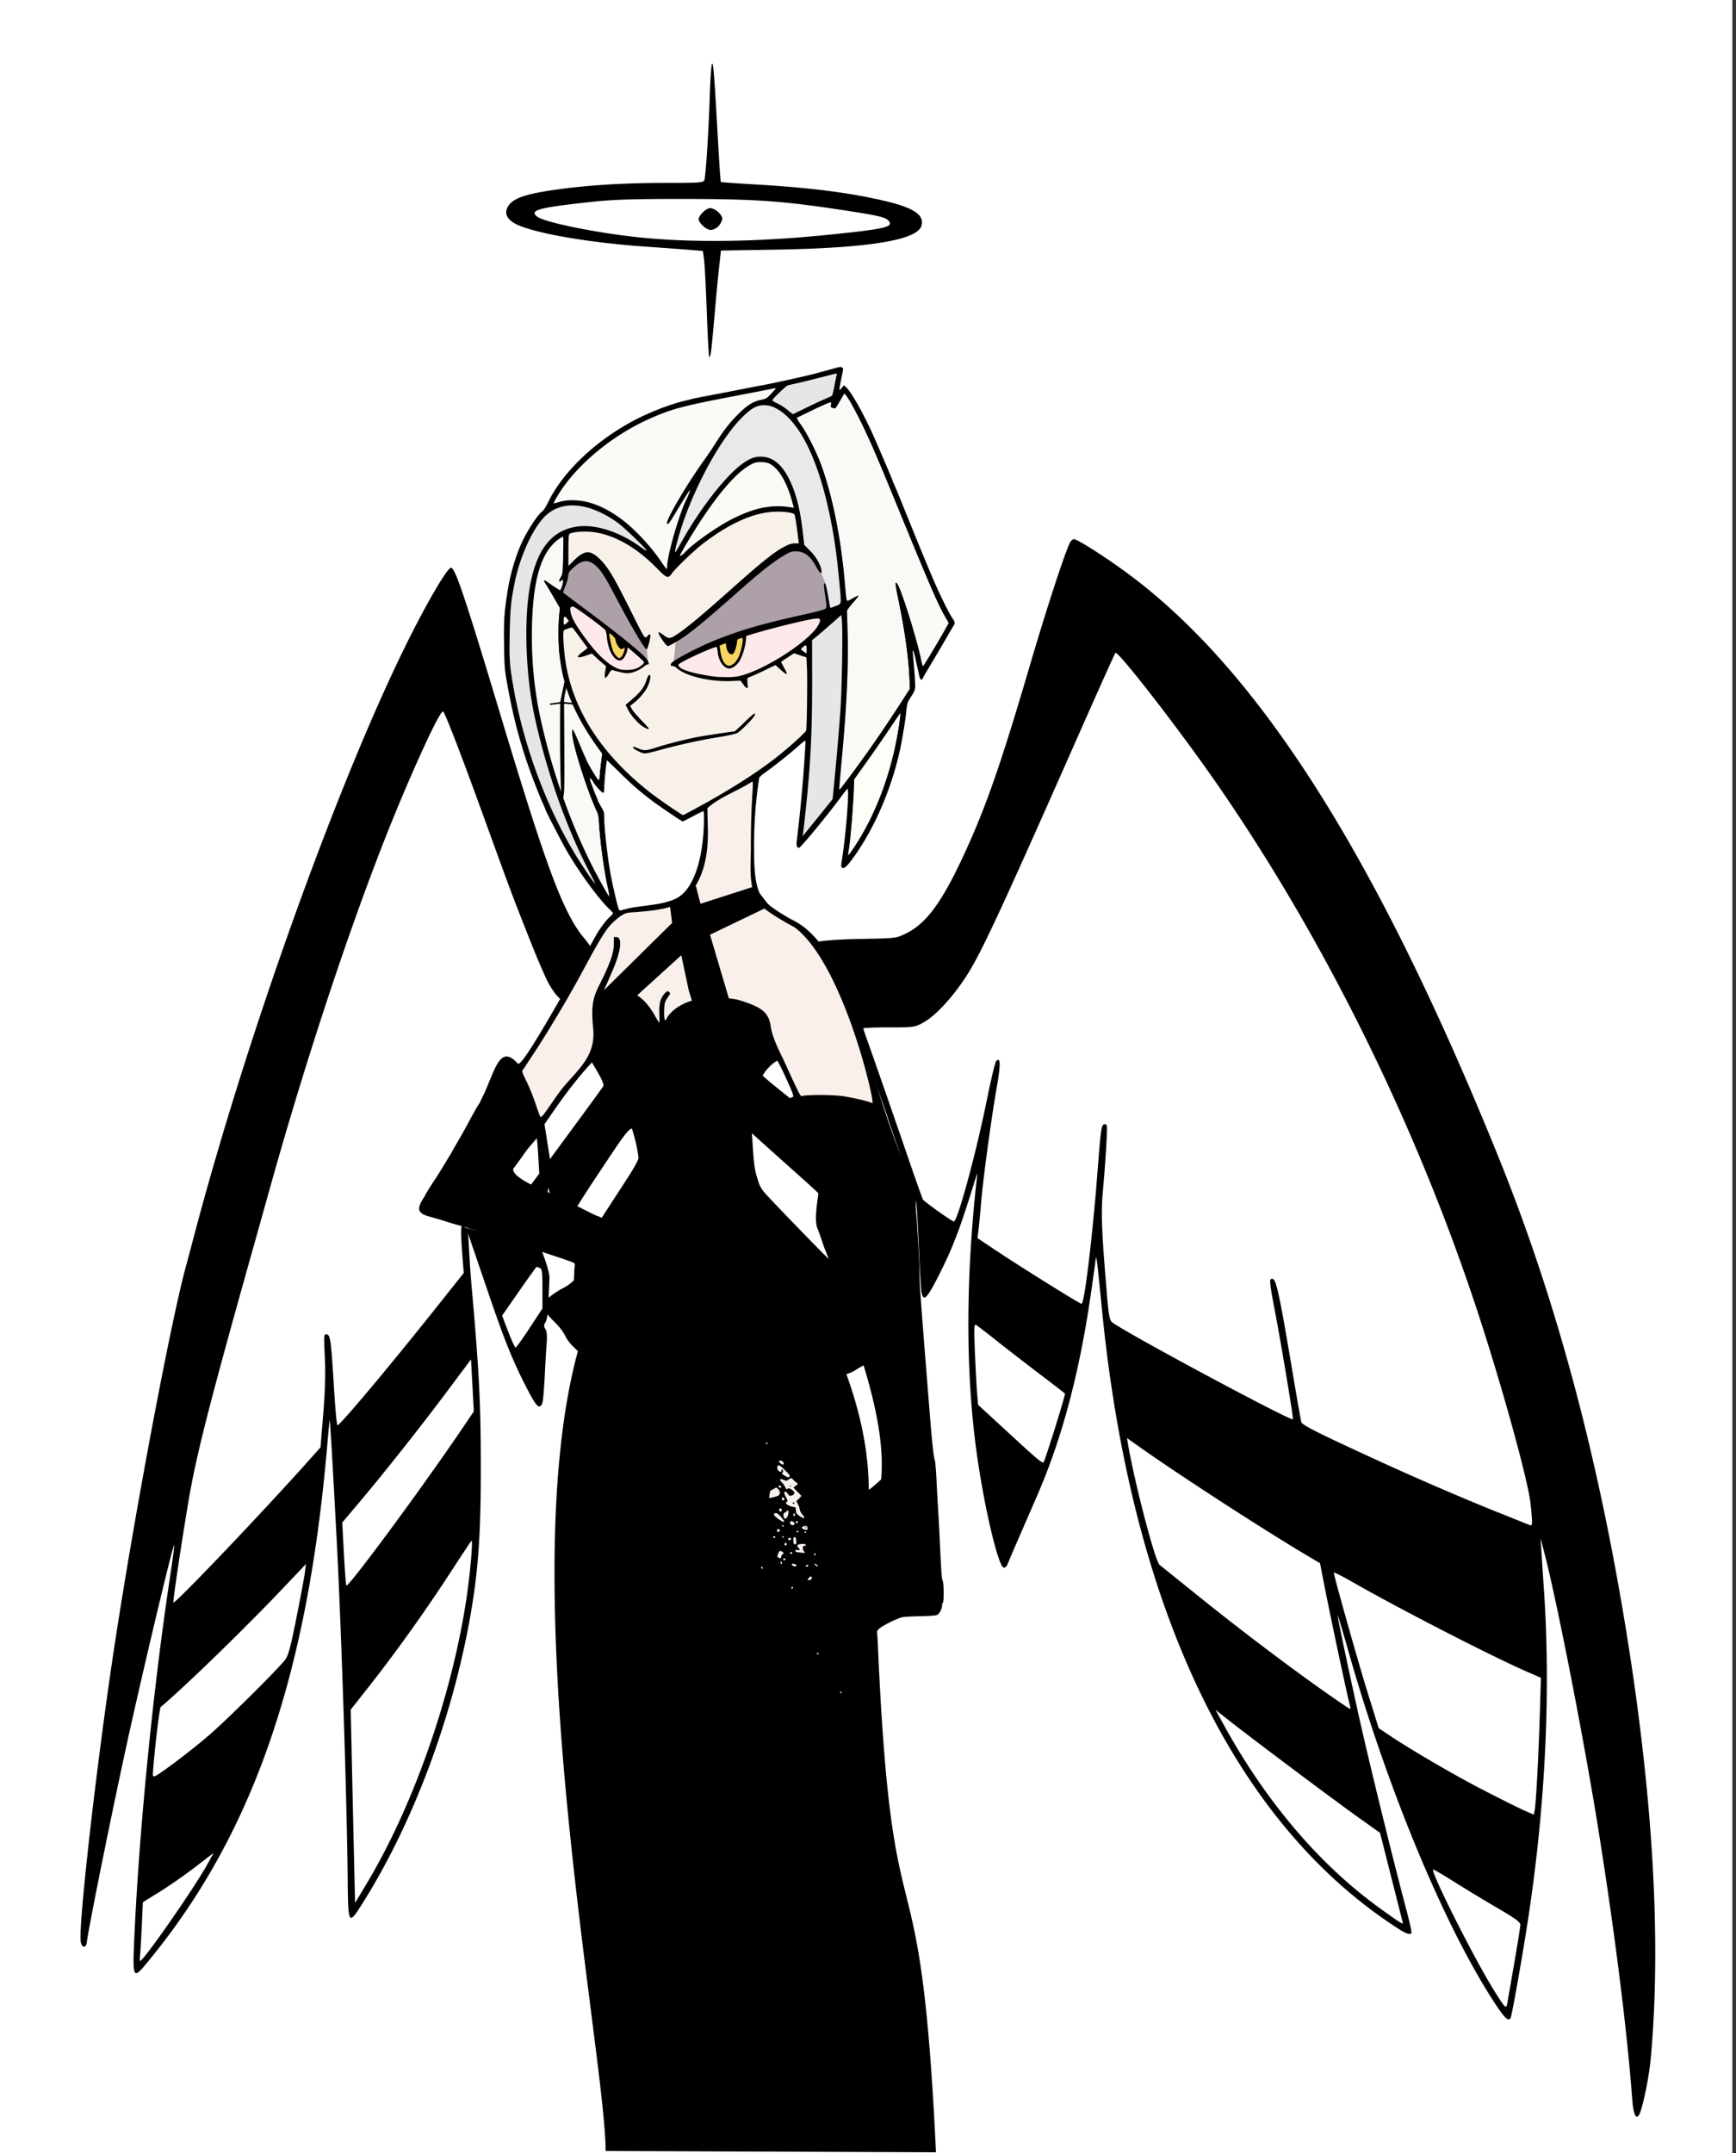 <svg xmlns="http://www.w3.org/2000/svg" xml:space="preserve" width="2466.667" height="3058.667"><rect width="100%" height="100%" fill="#333333" stroke="none"/><path d="M-5.197 0H2461.47v3058.667H-5.197Z" style="fill:#fff;fill-opacity:1;fill-rule:evenodd;stroke-width:1.045;stroke-opacity:.934"/><path d="M2194.203 2801.875c3.005-5.614 11.81-41.885 14.606-72.983 13.587-151.173 2.328-338.334-32.656-551.648-36.844-224.658-90.236-421.6-162.88-600.805-154.65-381.507-303.283-616.454-468.878-741.167-28.674-21.595-68.597-47.329-73.425-47.329-1.492 0-3.713 1.87-4.936 4.155-6.274 11.724-30.106 84.65-51.662 158.091-33.99 115.8-53.065 171.664-77.048 225.64-32.15 72.36-53.213 102.572-81.033 116.23-12.581 6.179-13.317 6.271-55.547 6.998-40.697.7-67.998 3.476-71.544 7.855-3.548 4.381 21.488 2.478 25.345 10.038 7.486 14.676 64.18 167.5 78.789 212.383 1.73 5.32 6.41 19.105 10.399 30.637s7.207 21.202 7.152 21.49c-.115.596-.08.693 8.712 24.845 7.583 20.829 7.752 22.1 2.747 20.672-2.115-.604-1.719 0 .905 1.395 2.566 1.357 5.204 4.611 5.861 7.23s2.198 27.891 3.423 56.158c1.224 28.267 2.723 54.444 3.33 58.171 2.2 13.507 6.436 10.09 19.92-16.063 19.489-37.803 28.864-62.134 48.586-126.097 3.241-10.514 3.292-10.56 2.355-2.15-14.049 126.064-14.37 243.356-.944 344.908 9.308 70.41 28.464 152.576 35.57 152.576 1.696 0 3.685-1.692 4.423-3.76.737-2.069 6.598-15.85 13.025-30.623s17.787-40.902 25.243-58.062c31.707-72.965 53.874-156.303 68.582-257.835 2.996-20.684 5.761-40.508 6.145-44.054.783-7.243 1.655-.243 8.158 65.544 36.76 371.852 163.296 642.98 364.424 780.844 22.215 15.228 28.332 18.217 31.267 15.282.625-.626-2.138-13.439-6.142-28.474-16.946-63.647-46.634-184.415-60.075-244.381-12.307-54.911-28.777-132.858-28.195-133.44.346-.347 6.293 19.382 13.215 43.841 49.769 175.856 121.857 350.03 185.826 448.977 13.739 21.252 18.539 26.22 21.901 22.67 1.648-1.74 15.647-80.755 23.334-131.695 21.68-143.676 28.412-288.641 19.436-418.528-1.122-16.241-2.506-37.266-3.076-46.721l-1.035-17.192 5.234 20.415c16.208 63.231 49.435 233.16 67.579 345.614 20.074 124.422 37.396 258.059 44.235 350.113 1.55 20.868 5.007 28.35 9.35 20.235m-186.053-158.307c-24.559-39.09-81.187-151.54-77.794-154.476.468-.405 12.939 6.887 27.713 16.204s39.675 24.387 55.336 33.488c21.765 12.65 28.472 17.576 28.466 20.91 0 3.56-5.307 35.472-16.546 99.608-1.524 8.7-2.232 8.052-17.175-15.734m-148.933-107.156c-76.184-55.684-144.004-136.056-197.83-234.448l-9.36-17.111 17.1 13.499c29.306 23.135 134.278 101.83 164.496 123.318l28.817 20.492 13.781 54.5c7.58 29.976 14.25 56.31 14.824 58.52 1.014 3.908.872 3.91-5.185.086-3.425-2.164-15.415-10.649-26.643-18.856m136.459-148.326c-37.289-19.22-92.607-51.423-121.2-70.554l-13.752-9.201-13.718-44.054c-12.41-39.848-43.662-150.637-43.662-154.777 0-.93 11.846 5.078 26.325 13.35 59.863 34.2 177.846 94.727 221.6 113.684l16.914 7.328-1.417 47.277c-1.583 52.803-4.988 115.67-6.661 122.987l-1.096 4.794-12.326-5.448c-6.78-2.996-29.733-14.42-51.007-25.386m-202.523-125.24c-47.15-33.13-109.55-80.326-161.446-122.11-26.44-21.288-49.5-39.847-51.244-41.242-5.692-4.552-31.873-104.584-40.29-153.943l-1.4-8.202 15.705 11.128c50.517 35.798 158.047 105.508 213.69 138.533l17.474 10.371 5.707 29.187c7.94 40.597 30.125 144.72 32.661 153.289.612 2.068.572 3.76-.09 3.76-.663 0-14.508-9.347-30.769-20.772zm220.789-230.21c-46.873-18.789-105.084-43.915-156.874-67.713-75.87-34.863-94.139-44.078-95.343-48.092-.644-2.15-5.55-30.018-10.902-61.93-16.707-99.628-21.071-120.178-25.71-121.071-4.722-.91-4.486 2.42 2.946 41.56 8.568 45.117 23.849 137.035 22.934 137.95-2.65 2.65-214.701-111.072-231.016-123.893-3.696-2.905-4.65-8.612-7.74-46.292-6.129-74.778-6.779-94.884-4.024-124.56 1.43-15.409 3.287-40.444 4.126-55.634 1.457-26.383 1.343-27.582-2.55-26.834-3.75.72-4.446 5.587-8.72 60.962-6.44 83.44-16.742 168.63-20.391 168.63-2.293 0-78.477-47.541-111-69.267l-22.14-14.79 1.189-9.01c.653-4.955 2.213-21.097 3.467-35.87 2.733-32.206 12.628-105.217 20.092-148.253 5.18-29.867 4.93-38.933-.912-33.09-1.197 1.197-6.488 23.418-11.755 49.38-13.971 68.85-37.54 155.6-42.275 155.6-2.304 0-37.707-25.163-39.512-28.084-.762-1.233-9.92-27.09-20.35-57.457-18.916-55.076-45.964-132.75-52.433-150.576-1.877-5.172-3.413-10.007-3.413-10.745s14.747-1.342 32.771-1.342c32.249 0 32.954-.101 44.181-6.32 14.793-8.195 35.648-30.446 53.077-56.63 19.218-28.872 42.724-79.252 146.098-313.117 24.554-55.55 45.35-101.789 46.213-102.751 3.118-3.477 82.33 98.724 130.533 168.413 135.82 196.366 251.886 430.708 330.417 667.132 31.585 95.09 66.784 221.987 69.97 252.248 2.646 25.146 2.557 28.862-.661 27.586-1.478-.586-19.61-7.849-40.293-16.14m-630.95-105.891-34.614-31.869-1.315-15.69c-.724-8.63-1.974-32.034-2.778-52.01-1.242-30.838-1.008-36.044 1.546-34.485 1.655 1.01 14.13 10.643 27.722 21.407s38.493 30.014 55.335 42.778c16.843 12.765 30.623 23.395 30.623 23.623 0 3.633-20.003 68.274-26.883 86.872-1.32 3.567-4.158 1.244-49.636-40.626M285.038 2608.874c135.188-162.983 205.797-366.034 231.174-664.792 1.355-15.956 2.665-29.223 2.91-29.483.487-.513 3.844 56.894 8.76 149.825 6.12 115.656 13.453 341.975 14.292 441.07.44 52.007 1.484 54.112 15.786 31.799 66.59-103.886 118.661-242.191 141.73-376.441 9.68-56.332 12.79-102.568 12.701-188.833-.082-79.818-2.136-119.708-11.815-229.402-4.439-50.305-3.177-73.977-6.982-73.977-3.843 0-9.185-20.345-4.515 38.662l1.499 18.946-39.231 49.284c-58.58 73.59-120.691 147.44-122.396 145.526-.828-.929-2.69-21.03-4.137-44.668-3.965-64.766-4.751-70.73-9.443-71.627-3.764-.72-3.894.788-2.482 28.987 1.036 20.713.427 42.76-2.008 72.604l-3.496 42.857-15.448 17.314c-58.728 65.82-170.613 183.185-172.67 181.127-.943-.942 8.922-67.547 18.691-126.207 10.123-60.784 26.181-123.896 82.838-325.567a41905 41905 0 0 0 20.463-73.065c43.905-157.767 97.646-321.662 146.212-445.909 32.245-82.495 73.16-172.308 76.782-168.548 3.01 3.125 23.915 57.46 52.86 137.388 26.527 73.257 33.466 92.06 42.821 116.044 18.607 47.703 25.7 65.057 35.13 85.958 8.938 19.812 19.339 30.105 23.698 30.641 4.645.571-1.099-8.817 20.81-27.936 33.55-29.278 10.574-42.939-2.487-62.104-23.285-34.166-44.91-94.048-99.612-275.838-45.331-150.649-57.89-188.034-63.166-188.034-5.121 0-34.427 50.79-61.746 107.013-88.905 182.964-202.548 501.72-268.307 752.57a4026 4026 0 0 1-8.901 33.31c-20.277 74.173-67.933 328.281-93.097 496.409-21.71 145.043-44.044 341.606-41.657 366.613.831 8.709 6.771 10.172 7.843 1.933 3.187-24.493 38.181-196.313 57.337-281.514 22.528-100.206 53.191-227.95 54.42-226.72.422.421-1.7 17.035-4.716 36.918-22.02 145.164-39.903 325.035-46.218 464.869-2.377 52.657-1.703 54.067 15.773 32.998m-8.364-10.971c.456-4.433 1.429-21.329 2.161-37.547l1.332-29.489 21.462-13.264c11.804-7.295 32.17-21.475 45.258-31.51l23.797-18.246-8.167 14.796c-16.762 30.367-81.479 123.318-85.86 123.318-.447 0-.44-3.626.017-8.058m270.806-245.519-1.493-67.692 25.369-32.234c32.756-41.62 71.226-95.57 102.74-144.082 13.784-21.219 25.595-39.063 26.246-39.654 2.413-2.19-1.822 45.098-7.023 78.41-19.23 123.17-67.56 260.568-126.116 358.545l-15.627 26.145-1.301-55.873c-.716-30.73-1.974-86.334-2.795-123.565m-250.57-28.357c2.504-22.816 5.224-42.045 6.044-42.73 29.167-24.378 105.874-98.766 153.474-148.835l32.358-34.036-1.51 11.472c-.83 6.31-5.736 32.53-10.9 58.266-7.922 39.475-10.28 47.876-15.083 53.724-11.824 14.397-73.928 75.892-95.404 94.47-19.973 17.277-52.096 42.007-66.815 51.439-4.284 2.745-5.509 2.862-6.045.578-.37-1.575 1.376-21.532 3.88-44.348m240.375-238.886-2.095-39.794 22.342-26.456c31.55-37.36 78.813-97.129 113.067-142.985l29.255-39.166 1.793 33.296 1.793 33.297-15.645 23.06c-51.66 76.152-144.77 202.186-147.414 199.542-.55-.55-1.944-18.908-3.096-40.794m254.66-197.469c.688-5.023 1.809-20.737 2.492-34.92.684-14.183 1.697-31.337 2.252-38.12.642-7.835.025-13.907-1.69-16.654-2.188-3.505-2.142-5.214.243-9.033 1.722-2.757 3.205-12.335 3.577-23.101.35-10.115.951-24.572 1.337-32.125.537-10.548-10.37-36.936-10.37-36.936s-60.579-19.205-91.379-26.935l-4.813-1.208 13.127 38.35c27.63 80.72 38.366 114.92 61.253 160.267 10.928 21.652 15.957 29.548 18.818 29.548 2.966 0 4.206-2.197 5.154-9.133m-44.532-86.478-7.807-20.397 21.7-31.178c11.935-17.147 22.01-31.177 22.39-31.177s2.22.587 4.09 1.304c2.833 1.088 3.4 5.518 3.4 26.62v25.314l-16.37 24.956c-9.002 13.726-17.094 24.956-17.982 24.956s-5.127-9.18-9.42-20.398m445.627 48.334c5.319-3.536 11.393-6.432 13.499-6.437 2.105 0 4.324-1.303 4.93-2.884 1.25-3.254-18.518-65.01-39.318-122.84l-13.913-38.68 1.24-18.267c.682-10.046 2.546-24.31 4.143-31.696 2.744-12.695 2.648-13.878-1.753-21.626-6.407-11.28-20.254-31.718-39.356-58.09-17.47-24.117-17.496-24.533-1.703-27.108l8.837-1.44-5.816-4.696c-31.593-25.511-53.738-42.928-53.738-45.02 0-1.355 1.45-3.668 3.224-5.14 4.162-3.454 4.08-5.658-.273-7.328-4.47-1.716-7.783 2.438-16.985 21.297-11.108 22.763-3.52 47.126-3.621 75.548-.107 29.985 2.048 55.275 5.014 58.85 1.206 1.452 3.674 8.328 5.484 15.277 1.81 6.95 4.075 13.18 5.032 13.846.958.665 5.171 8.461 9.363 17.326 4.193 8.864 16.259 31.59 26.814 50.5 24.672 44.201 42.529 80.908 56.714 116.581 10.478 26.352 11.74 28.473 16.917 28.465 3.077 0 9.947-2.902 15.265-6.438m-117.008-225.151c-9.83-10.983-13.514-24.107-15.517-55.288l-1.38-21.49 9.468 8.618c5.207 4.74 26.681 23.967 47.72 42.728 34.506 30.77 38.137 34.66 37.078 39.734-.646 3.093-2.094 12.302-3.217 20.464-1.89 13.73-1.569 16.208 4.29 33.115 3.482 10.052 6.332 18.751 6.332 19.332 0 1.162-71.62-72.519-84.774-87.213m-181.026 69.045c2.901-5.74 7.86-18.658 11.02-28.704 3.159-10.047 7.02-20.224 8.577-22.616 1.559-2.393 3.529-9.404 4.378-15.58s2.289-11.23 3.198-11.23 2.294-8.945 3.079-19.878c2.386-33.255 12.266-61.392-21.304-112.443-10.88-16.547-21.498-33.885-23.594-38.53-6.338-14.044-26.447-1.39-48.924 25.728-10.91 13.164-28.056 34.663-38.102 47.776s-18.991 23.402-19.878 22.862c-.886-.54-1.612.386-1.612 2.059 0 4.879-15.038 23.256-17.689 21.618-1.54-.952-1.897-.209-1.009 2.105.873 2.276-.848 6.118-4.732 10.56-9.639 11.026-30.236 42.943-29.002 44.94.615.996 2.752.952 4.749-.096 2.707-1.422 14.278 3.75 45.535 20.358 23.047 12.246 57.376 29.242 76.288 37.77 18.91 8.528 36.49 17.358 39.065 19.622l4.682 4.117zm-70.15-32.882c-.981-.967 16.386-29.02 38.596-62.341 44.656-66.995 42.583-65.224 49.157-42.003 5.956 21.039 6.707 19.064-26.87 70.68l-31.16 47.9-13.968-6.238c-7.682-3.431-14.772-7.03-15.754-7.997m-26.975-29.744c.27-17.98.489-17.735 4.77 5.335 2.748 14.804 2.702 15.376-1.074 13.355-3.341-1.788-3.907-4.65-3.696-18.69m-51.08-10.237c-7.501-4.195-13.638-7.898-13.638-8.23s11.01-15.291 24.468-33.243c15.824-21.109 24.89-31.54 25.663-29.526.657 1.712 1.794 13.575 2.526 26.364l1.331 23.25-10.866 14.506c-5.976 7.978-11.986 14.505-13.356 14.505s-8.628-3.431-16.128-7.626m61.931-109.031c8.612-10.89 22.329-27.799 30.483-37.574l14.827-17.773 8.314 14.227c4.861 8.32 7.65 15.353 6.715 16.937-.879 1.491-16.587 23.095-34.907 48.01l-33.309 45.3-3.89-24.663-3.89-24.663zm198.261-964.608c.68-5.132 2.687-26.254 4.462-46.937 1.774-20.684 4.31-47.394 5.636-59.356l2.41-21.748 70.115-1.177c119.592-2.008 181.775-12.306 186.435-30.876 3.46-13.783-9.97-22.686-47.553-31.527-44.53-10.476-94.79-16.85-165.47-20.988-23.638-1.384-43.291-2.781-43.673-3.105s-2.043-24.613-3.692-53.976c-4.695-83.638-5.757-97.442-7.492-97.442-.891 0-2.238 19.099-2.993 42.442-1.457 45.09-5.01 100.127-6.865 106.373-1.02 3.434-5.227 3.761-48.385 3.761-51.335 0-96.395 2.581-135.032 7.735-47.32 6.313-63.753 12.268-69.05 25.024-3.298 7.942 1.827 15.73 13.823 21.005 26.356 11.587 94.026 22.972 165.826 27.9 20.093 1.378 44.268 3.15 53.724 3.938l17.192 1.43 1.534 11.82c.844 6.5 2.412 36.757 3.485 67.237s2.485 55.953 3.14 56.607c.653.654 1.744-3.009 2.423-8.14m-91.168-144.833c-55.154-5.652-122.544-19.362-131.615-26.776-9.908-8.1 1.91-11.308 68.22-18.515 29.194-3.174 53.153-3.961 119.268-3.921 90.765.054 125.572 2.464 201.607 13.956 47.544 7.186 56.79 9.337 60.771 14.132 6.554 7.897-5.308 10.544-81.17 18.11-88.589 8.837-170.138 9.874-237.081 3.014m100.626-14.526c2.57-2.735 4.672-7.017 4.672-9.514 0-5.248-9.409-13.449-15.43-13.449-4.975 0-14.655 9.226-14.655 13.969 0 5.158 9.868 13.968 15.645 13.968 2.803 0 7.198-2.238 9.768-4.974" style="fill:#000;stroke-width:1.612" transform="translate(-108.283 -109.422)scale(1.111)"/><path d="m1304.499 552.481 60.145-42.433-9.592 310.44-70.61 85.72z" style="fill:#e6e6e7;fill-rule:evenodd;stroke-width:.708;stroke-opacity:.934" transform="translate(45.177 435.157)scale(.849)"/><path d="M1295.914 580.454c-.671-.405-10-5.414-9.861-5.964.308-1.228 6.04-6.653 8.153-7.765 1.228-.646 1.923.76 2.433 2.746.019.075 1.177 12.13-.724 10.983z" style="fill:#f6efe8;fill-opacity:1;fill-rule:evenodd;stroke-width:.115;stroke-opacity:.934" transform="translate(45.177 435.157)scale(.849)"/><path d="M1086.176 606.963c-5.754-3.569-5.874-8.895-1.103-12.018 11.245-7.363 60.935-29.546 62.59-27.892 2.423 2.423 10.484 45.207 25.834 37.697 5.092-2.491 10.36-8.145 13.369-14.348 4.497-9.27 8.087-22.359 8.992-32.78l.232-5.934c27.015-10.41 86.947-32.462 124.376-31.723 2.55.05 6.373 3.901 3.387 9.845-13.763 27.395-96.783 83.13-139.047 91.86-24.7 5.101-86.82-7.38-98.63-14.707" style="fill:#fde9e9;fill-opacity:1;fill-rule:evenodd;stroke-width:.65;stroke-opacity:.934" transform="translate(45.177 435.157)scale(.849)"/><path d="M1165.905 603.455c-6.72-1.68-12.572-13.848-14.675-30.786-.305-2.46.13-4.673.198-4.727.24-.192 9.606-5.793 9.857-5.793.14 0 3.265 2.162 3.58 4.314 1.187 8.133 2.43 12.902 6.269 13.961 2.211.61 2.352.2 3.892-2.224 1.746-2.748 3.705-12.275 4.169-17.537.133-1.513.981-2.78 1.083-3.265.682-3.258 6.133-2.992 8.321-3.562 2.627-.684 2.52 1.56 2.485 5.453-.063 6.868-3.056 21.464-4.85 28.783-1.546 6.303-9.802 11.543-13.947 13.657-1.437.733-4.984 2.075-6.382 1.726" style="fill:#f6d564;fill-opacity:1;fill-rule:evenodd;stroke-width:.325;stroke-opacity:.934" transform="translate(45.177 435.157)scale(.849)"/><path d="M1021.704 407.011c-16.397-11.41-28.32-18.267-40.765-23.751-12.362-8.666-94.277-16.953-47.693-15.332 0-.548 34.398-21.263 41.868-12.047l3.634 4.943c16.087 5.688 33.271 25.436 45.632 39.442 8.423 8.825 4.9 12.018-2.676 6.745" style="fill:#e6e6e7;fill-opacity:1;fill-rule:evenodd;stroke-width:.506;stroke-opacity:.934" transform="translate(45.177 435.157)scale(.849)"/><path d="M1074.463 840.694c-32.662-22.138-48.395-34.327-70.62-54.709-71.732-65.787-110.83-141.664-114.537-225.295l-.771-17.403 3.109-3.662c1.228-1.447 6.74-5.105 8.973-4.827l5.415.673 13.158 16.853c6.923 8.867 14.097 18.51 14.097 18.988s-2.046 3.702-3.599 4.72c-4.742 3.107-12.628 7.99-12.628 9.531 0 2.157.778-.95 11.342-2.75l9.316-1.589 12.608 8.673c10.342 7.114 13.811 10.291 13.376 12.025-1.114 4.438-3.24 15.754-2.632 17.338.926 2.413.247.833 2.89-3.59 1.272-2.128 2.11-4.873 3.356-5.887l2.881-2.344 11.975 2.848c17.514 4.166 27.135 1.192 41.713-9.247 3.3-2.363 5.315-3.017 6.094-3.017 1.71 0-4.244-.538-.453-3.088 1.456-.98-1.414-6.535-1.935-11.1-.853-7.47 2.43-8.725 4.756-15.655 1.422-4.235 2.902-10.396 3.289-13.692.823-7.002-.341-7.697-5.158-3.082l-3.037 2.91-2.02-2.645c-1.111-1.455-11.144-20.643-22.295-42.642-31.02-61.197-40.33-69.165-55.293-83.378-8.759-8.32-10.283-6.177-18.456-5.5-6.393.53-6.976 9.001-21.381 10.873l-10.728 9.984-3.811-33.091c-1.525-13.242 2.812-25.096 3.311-25.884 2.626-4.144 31.644-8.647 48.428-5.72 23.966 4.18 54.293 18.06 78.372 37.173 4.663 3.702 13.554 13.549 20.841 20.623 21.68 21.046 19.23 20.923 27.516 10.534 9.773-12.253 40.889-41.04 56.588-52.633 35.053-25.886 65.953-41.826 95.51-48.074 8.203-1.735 14.85-2.831 26.166-2.782 17.502.075 27.035 2.856 28.928 6.814 1.11 2.32 7.44 42.42 7.44 47.305 0 1.462-3.163 4.471-8.444 5.075-18.4 2.104-35.979 13.136-105.136 74.327-36.296 32.115-53.503 46.657-68.307 58.547-13.386 10.751-29.802 20.788-34.056 22.271-3.451 1.203-7.478-.098-15.097-5.618-4.406-3.191-5.218-4.623-5.218-2.606 0 2.37 5.866 11.838 10.943 16.03l4.82 3.98 3.644-1.33c3.271-1.193 7.815-4.818 8.143-4.49.329.33 1.14 9.82.38 17.545-1.237 12.562-.322 14.561-2.624 16.71-3.438 3.209-4.242 3.35.69 5.042 2.241.769 4.995 1.56 6.252 2.71 8.63 7.899 53.75 23.962 82.67 22.205l20.956-1.274 4.767 3.249c5.083 3.463 4.23 8.042 5.602 7.195.851-.527.53-.128-.52-4.273-2.133-8.427 1.753-11.006 7.621-13.208 13.316-8.04 27.922-12.309 41.835-19.256 28.355 10.467 5.684 8.437 15.618 13.583 2.119 1.097 0 2.036 0 0 0-1.26-2.458-3.215-4.827-7.507-2.37-4.293-2.301-9.396-1.994-9.893s3.52-8.076 9.481-10.713l12.211-5.401 11.016 3.01c7.484 2.047 11.703 2.917 12.318 4.664 1.096 3.11 10.57 77.194 5.29 94.277l-9.548 30.896-9.486 10.95c-25.266 29.161-125.507 103.548-195.906 140.238-.668 0-7.177-16.084-15.188-21.514m-13.944-99.741c34.725-8.76 56.962-13.584 88.408-19.178 34.093-6.065 31.681-5.015 47.357-20.623 8.067-8.032 13.732-14.546 14.17-16.295 1.713-6.823-.867-5.182-19.574 12.449-7.822 7.372-15.215 13.591-16.429 13.82s-11.268 1.7-22.344 3.264c-38.47 5.437-75.362 13.485-106.023 23.13-16.728 5.262-19.96 5.588-27.567 2.782-3.474-1.281-7.675-2.574-9.335-2.873-2.52-.453-2.955-.215-2.637 1.44.504 2.613 14.76 9.948 19.335 9.948 1.905 0 17.493-3.54 34.638-7.864m-26.59-33.974c0-.275-5.791-6.833-12.87-14.573-7.077-7.74-14.206-16.153-15.842-18.696l-2.973-4.624 4.978-3.973c6.912-5.514 17.29-16.586 20.891-22.286 5.846-9.254 9.767-24.18 6.83-25.996-1.905-1.177-3.746 1.326-6.834 9.289-5.142 13.26-11.226 20.78-29.036 35.891l-5.71 4.844 4.445 8.542c7.63 14.665 25.906 32.041 33.736 32.074 1.312.005 2.385-.216 2.385-.492" style="fill:#f8f1ea;fill-opacity:1;fill-rule:evenodd;stroke-width:1.062;stroke-opacity:.934" transform="translate(45.177 435.157)scale(.849)"/><path d="M1029.227 574.208s-75.978-153.839-103.392-161.19c0 0-12.716 13.902-31.496 30.618 0 0-13.85 45.173-1.232 52.466 47.08 27.216 137.936 96.756 137.936 96.756z" style="fill:#ada0a8;fill-rule:evenodd;stroke-width:.693;stroke-opacity:.934" transform="translate(45.177 435.157)scale(.849)"/><path d="M792.57 535.476c1.832-36.07 15.635-90.697 27.639-122.24 4.213-11.07 15.855-33.943 19.744-40.957 0 0 17.465-30.623 32.273-38.374 40.394-21.144 109.777 26.626 109.777 26.626-29.688 3.866-87.801 14.872-109.486 37.18-50.102 54.478-44.194 134.147-35.087 203.093C854.09 726.92 884.6 836.64 939.166 946.672c4.302 8.403 8.32 28.791 8.156 28.954-87.55-121.63-149.783-290.901-154.752-440.15" style="fill:#e6e6e7;fill-opacity:1;fill-rule:evenodd;stroke-width:.715;stroke-opacity:.934" transform="translate(45.177 435.157)scale(.849)"/><path d="M997.427 611.15s-17.975-3.228-21.186-4.845c-16.016-8.061-35.136-27.52-55.374-55.961-13.583-19.089-20.817-37.15-19.857-45.933 1.71-15.643 47.082 25.875 56.602 33.669 10.747 9.706-2.488 22.721 19.217 46.47 5.587 6.113 6.32 5.934 10.702 1.552 2.833-2.833 6.798-13.654 11.407-17.967l-4.364 1.542 11.259 6.049c9.65 5.186 21.993 19.86 21.856 20.593-1.516 8.137-30.262 14.83-30.262 14.83" style="fill:#fde9e9;fill-opacity:1;fill-rule:evenodd;stroke-width:.65;stroke-opacity:.934" transform="translate(45.177 435.157)scale(.849)"/><path d="M975.832 583.328c-1.63-2.283-10.98-29.884-10.67-35.934.096-1.87 10.383 1.265 12.818 6.038.348.681.47 10.083 5.362 16.528 5.637 7.426 8.393-7.549 11.232-.283.476 1.217-2.381 10.461-4.329 14.398-1.223 3.674-2.507 5.024-6.399 4.8-.685.15-5.379-1.857-8.014-5.547" style="fill:#f6d564;fill-opacity:1;fill-rule:evenodd;stroke-width:.162;stroke-opacity:.934" transform="translate(45.177 435.157)scale(.849)"/><path d="M818.558 1279.573c15.776-23.036 19.113-50.036 49.4-71.67l75.802-153.695c14.309-29.012 31.493 133.673 31.26 136.942-13.27 46.7-90.427 132.255-120.077 170.414-5.757 7.38-35.55-57.35-36.385-81.991m577.73 54.775c-5.171-1.586-41.237-7.816-80.667-10.146l-32.522-1.923c-12.124-22.807-85.022-151.245-85.022-156.524 53.178 64.883 86.814-32.052 155.765-30.524 18.32 36.701 49.549 154.6 53.15 196.113 0 1.624-.142 6.243-10.704 3.004" style="fill:#f9f0eb;fill-opacity:1;fill-rule:evenodd;stroke-width:.919;stroke-opacity:.934" transform="translate(45.177 435.157)scale(.849)"/><path d="M1022.834 1168.048c-8.692-3.293-10.528-12.186-18.233-15.82-11.372-5.362-23-.22-33.515 2.507-2.985.774-.452-8.067-.579-8.194s-5.177-2.72-5.52-8.815l-.915-16.258c3.597-8.625 17.505-40.995 12.266-59.189l-2.03-7.05 2.983 12.103c.364 11.092-4.591 27.431-10.831 37.561-.337.367-7.17 3.143-7.17 2.266 0-3.07-11.136-32.412-8.93-39.743 1.093-6.644 2.689-14.406 6.314-19.847 8.715-13.078 14.893-22.72 25.818-30.99 9.988-3.546 22.77-7.087 33.576-6.503 99.386 5.373 113.41-103.484 113.12-149.146l-.148-23.473c24.716-17.998 55.412-41.17 85.006-47.96.223.796-5.053 18.645-5.708 30.563-1.632 29.688-3.692 82.582-1.594 115.68 2.647 41.77 7.042 52.59 35.568 78.509 6.804 6.182 23.68 12.238 31.52 18.707 31.901 26.325 54.104 68.332 80.01 102.275l-57.338 33.579-10.11 2.85c-15.046 4.24-21.786 14.202-28.477 17.357-8.383 2.65-32.944 4.331-32.944 4.331-4.197-5.435-56.741-18.5-83.423-18.503-31.554-.55-61.89-.445-80.806 32.453-8.408-45.576 3.944-49.557 3.944-55.162 0-13.987-8.519 5.455-8.833 8.434-2.727 25.811-1.688 34.986-6.484 39.79-.37.37-15.989-28.316-26.537-32.312" style="fill:#f9f0eb;fill-opacity:1;fill-rule:evenodd;stroke-width:.65;stroke-opacity:.934" transform="translate(45.177 435.157)scale(.849)"/><path d="M1330.87 508.442c-.294-1.344-1.6-17.805-3.109-26.234-1.706-9.534-3.85-15.394-6.183-21.356-2.063-5.27-6.744-12.011-7.196-15.667-1.41-11.398.1-24.616-14.295-40.003l-6.312-6.747-2.727-21.51c-4.99-39.35-11.165-63.597-21.763-85.454-9.638-19.873-17.742-29.37-30.796-36.086-7.608-3.915-18.591 4.1-27.14 6.94-55.054 18.285-135.104 171.571-137.43 164.592-.634-1.899 7.04-58.819 12.861-75.655 28.303-81.854 82.616-162.703 118.441-185.858 15.372-9.935 35.092-2.714 53.784 12.16 43.207 34.384 80.002 131.935 93.75 258.209 3.337 30.654 6.785 63.227 6.129 66.551-.477 2.418-5.08 3.338-9.39 5.234-9.228 4.059-18.02 3.646-18.624.884" style="fill:#e9e9eb;fill-opacity:1;fill-rule:evenodd;stroke-width:1.062;stroke-opacity:.934" transform="translate(45.177 435.157)scale(.849)"/><path d="M1081.755 417.398c.53-1.357 18.332-31.61 29.76-49.523 22.286-34.94 43.977-61.245 62.911-80.397 12.799-12.946 20.004-26.357 30.665-25.599l6.257.445 10.83-2.517c8.163-1.898 10.939 1.068 13.557 2.12 22.155 8.912 42.476 74.773 42.476 74.773l-3.833-.824-5.226-.474c-9.288-.844-33.556-.536-40.706.515-20.092 2.954-44.797 12.482-69.032 26.623-24.4 13.548-42.117 35.603-65.238 52.255-5.323 3.833-16.006 11.774-15.606 10.753z" style="fill:#fbfaf5;fill-opacity:1;fill-rule:evenodd;stroke-width:.531;stroke-opacity:.934" transform="translate(45.177 435.157)scale(.849)"/><path d="M1087.403 414.154c1.007-2.641 9.773-23.305 19.06-38.236 36.792-59.154 73.563-100.988 98.636-114.038 5.663-2.947 6.867-3.246 14.886-3.252 6.922-.005 12.033 1.588 15.75 3.3 20.242 14.605 39.394 50.794 41.634 76.659-4.735 4.736-20.607-1.74-33.83-1.216-21.07.836-35.908 5.515-61.129 16.946-24.06 10.905-61.538 36.76-81.984 55.758-5.098 4.737-16.285 9.354-16.642 9.354s3.23-4.254 3.62-5.275" style="fill:#fcfaf5;fill-opacity:1;fill-rule:evenodd;stroke-width:1.062;stroke-opacity:.934" transform="translate(45.177 435.157)scale(.849)"/><path d="M1007.334 381.69c-7.074-6.892-71.416-67.29-124.8-51.622-3.403.999-10.627 1.481-10.972 1.49-2.14.053 15.625-29.362 25.729-41.85 72.664-96.606 181.572-124.264 291.727-145.016 28.854-5.573 53.665-8.959 54.621-9.188 1.4-.336 3.866 1.528 3.349 2.452-1.086 1.94-21.762 20.415-25.275 21.306-12.222 3.1-18.735 6.109-29.82 16.403-17.426 16.184-29.877 26.36-51.11 58.338-7.601 11.447-17.926 26.715-22.945 33.929-24.921 35.817-52.24 84.487-53.452 93.516-.375 2.798 1.62-.7 2.98-.7 1.994 0-.41-.965 12.772-22.554 13.732-22.49 27.13-40.388 28.138-38.427.813 1.583.28 6.486-12.885 30.617-7.162 13.128-18.215 49.345-24.123 73.013-4.373 13.645-6.625 27.23-7.574 41.402-14.65-22.628-36.796-44.997-56.36-63.108" style="fill:#fcfaf6;fill-opacity:1;fill-rule:evenodd;stroke-width:.751;stroke-opacity:.934" transform="translate(45.177 435.157)scale(.849)"/><path d="M1077.636 562.33s177.626-164.937 215.587-162.995c0 0 28.54 41.873 35.669 66.575 0 0 11.091 54.16-8.426 54.055-84-.453-247.076 82.243-247.076 82.243z" style="fill:#ada0a8;fill-rule:evenodd;stroke-width:.928;stroke-opacity:.934" transform="translate(45.177 435.157)scale(.849)"/><path d="m1820.847 2221.982 2.059-7.862-8.328-8.138c-4.944-4.83-9.803-11.198-11.956-15.667-4.393-9.12-10.598-16.862-18.995-25.167-6.286-6.217-12.286-12.924-13.333-14.905-2.793-5.282-2.428-16.856.693-21.975 2.617-4.292 16.862-14.464 28.347-20.243 3.446-1.734 8.653-5.196 11.57-7.693l5.305-4.54.565-12.308c.311-6.769.802-13.398 1.091-14.731.452-2.085-4.33-4.018-34.141-13.8-46.952-15.681-94.463-31.368-142-45.827-11.514-4.285-23.39-6.784-35.093-10.518-8.932-2.88-18.94-5.949-22.24-6.821s-7.5-2.067-9.334-2.656c-19.116-5.04-22.431-11.729-12-28.62 2.933-4.793 5.333-8.985 5.333-9.316 0-.702 11.528-18.915 16.89-26.685 3.76-5.446 28.444-46.068 28.444-46.808 0-.224 1.9-3.584 4.224-7.466 6.793-11.35 14.334-24.723 22.403-39.726 9.849-18.31 14.696-26.875 16.603-29.333.853-1.1 2.345-3.8 3.316-6 1.651-3.743 2.264-5.013 5.306-11 1.84-3.622 5.045-11.132 7.254-17 13.485-30.787 22.735-64.597 49.56-34 6.315 5.241 52.08-73.836 130.042-213.333 4.55-8.947 17.05-26.069 22.822-31.258 3.558-3.199 6.47-6.362 6.47-7.03 0-.667-1.879-2.976-4.175-5.13-19.127-17.945-50.936-61.101-73.153-99.249-8.412-14.444-36.006-68.025-36.006-69.915 0-.37-1.58-4.13-3.513-8.354-1.933-4.225-6.497-15.192-10.144-24.373-24.22-60.97-38.812-112.842-50.643-180.025-3.763-21.37-4.16-26.473-4.716-60.666-.693-42.552.327-57.466 6.495-95 4.224-25.705 13.117-55.656 22.802-76.798 10.023-21.88 27.494-48.46 35.148-53.476 1.714-1.122 5.784-7.595 9.046-14.384 24.753-51.517 80.465-104.313 146.192-138.541 24.727-12.877 57.177-25.468 80-31.042 4.767-1.164 10.767-2.7 13.333-3.415s17.567-3.736 33.334-6.716c15.766-2.98 39.466-7.564 52.666-10.186s26.7-5.22 30-5.773c13.93-2.334 73.107-15.243 88-19.195 23.448-6.224 33.374-8.931 39.212-10.696 8.267-2.498 12.085-.992 11.003 4.34-7.441 36.678-7.365 35.69-2.28 29.555l3.864-4.66 3.623 3.326c8.757 8.043 29.529 44.862 45.505 80.66 9.787 21.932 32.407 75.023 32.407 76.063 0 .289 1.445 3.693 3.212 7.565s8.638 20.54 15.27 37.04c20.907 52.02 43.94 107.82 52.835 128 9.797 22.228 23.035 48.78 27.82 55.8 5.545 8.136 5.811 9.743 2.425 14.66-1.34 1.947-6.527 10.74-11.527 19.54s-15.753 27.1-23.896 40.665c-8.143 13.566-15.237 25.716-15.763 27-2.017 4.92-4.664 2.411-6.328-5.999-.907-4.583-2.12-10.133-2.695-12.333-.576-2.2-1.785-7.6-2.687-12-2.119-10.34-4.11-17-4.859-16.253-.326.327.061 7.117.86 15.09s1.923 22.296 2.498 31.83c1.157 19.155 1.244 18.785-7.706 32.633-4.7 7.27-5.224 9.065-6.713 22.96-.889 8.29-2.504 20.173-3.59 26.406a7354 7354 0 0 0-3.115 18c-12.11 70.837-43.296 146.896-82.087 200.207-10.849 14.91-15.807 19.179-18.8 16.186-1.627-1.627-1.706-3.368-.477-10.505 6.69-38.834 13.277-121.465 9.656-121.128-.55.051-5.2 5.835-10.334 12.854-21.24 29.039-67.93 85.72-70.61 85.72-4.205 0-4.985-3.531-3.444-15.602 4.256-33.352 9.52-88.183 12.005-125.065 2.203-32.695 2.433-37.839 1.72-38.552-.374-.374-6.453 4.479-13.509 10.784-13.347 11.928-40.074 33.086-54.544 43.181-4.61 3.217-8.654 7.064-8.986 8.551-5.854 36.856-8.472 74.118-8.632 111.37 0 41.266.759 77.936 19.04 95.637 8.83 8.549 24.947 19.465 44.06 29.841 106.435 51.248 119.69 267.895 206.234 449.855.8.494 1.333 9.48 1.333 22.478 0 11.91.564 22.225 1.253 22.922 12.37 190.741-5.83-16.442 22.757 338.6 3.589 44.233 5.96 65.608 7.838 70.666.816 2.2 2.109 17.2 2.872 33.334.763 16.133 1.975 38.333 2.694 49.333.72 11 1.864 32 2.544 46.667 2.765 59.645 3.449 69.411 5.057 72.245 2.033 3.584 2.31 35.857.318 37.088-.733.453-1.333 2.613-1.333 4.799 0 5.321-4.354 13.574-8.212 15.565-1.993 1.028-12.04 1.785-27.788 2.092-13.567.265-27.372 1.054-30.678 1.753-8.059 1.703-32.907 14.032-38.358 19.032-3.18 2.918-4.197 4.835-3.734 7.05.349 1.673.978 11.142 1.4 21.042 24.215 552.632 70.524 284.882 97.222 848.188l-552.857-2.153c-.664-162.054-154.069-927.511-48.538-1330.563m442.876 563.195c.453-.733.189-1.333-.588-1.333s-1.412.6-1.412 1.333.265 1.333.588 1.333.959-.6 1.412-1.333m-38-64.588c0-.323-.6-.959-1.333-1.412-.734-.453-1.334-.189-1.334.588s.6 1.412 1.334 1.412c.733 0 1.333-.264 1.333-.588m-43.39-109.986c.422-.683.157-1.618-.588-2.08-.745-.46-1.355.099-1.355 1.242 0 2.342.8 2.687 1.943.838m31.15-15.137c1.648-1.986.132-5.265-1.795-3.885-.714.511-2.122 1.98-3.128 3.263-1.611 2.054-1.511 2.333.837 2.333 1.466 0 3.305-.77 4.087-1.711m-82.182-19.911c-.957-.957-1.578-1.036-1.578-.2 0 1.78 1.577 3.356 2.467 2.467.379-.38-.021-1.4-.89-2.267m57.134-3.045c-.126-1.744-6.492-3.435-7.4-1.964-.86 1.39 3.365 4.037 5.759 3.608.955-.17 1.694-.91 1.64-1.644m19.955.667c0-.733-.9-1.333-2-1.333s-2 .6-2 1.333.9 1.333 2 1.333 2-.6 2-1.333m13.905-1.905c-1.412-1.032-2.868-1.577-3.234-1.21-.367.366.488 1.511 1.9 2.544 1.412 1.032 2.867 1.577 3.234 1.21.367-.366-.488-1.511-1.9-2.544m-58.433-4.4c-1.355-1.356-2.474.685-1.362 2.484.84 1.36 1.154 1.36 1.606.01.309-.926.199-2.047-.244-2.49zm6.528-4.361c.453-.734-.447-1.334-2-1.334s-2.453.6-2 1.333c.453.734 1.353 1.334 2 1.334s1.547-.6 2-1.334m-7.334-5.27c0-1.345.95-2.81 2.111-3.255 2.777-1.066 1.832-3.611-1.846-4.972-2.529-.935-3.214-.407-4.992 3.847-1.892 4.53-1.876 5.065.197 6.58 2.724 1.993 4.53 1.115 4.53-2.2m57.334-3.476c0-1.143-.61-1.702-1.355-1.241-.746.46-1.01 1.396-.588 2.079 1.143 1.849 1.943 1.504 1.943-.838m-38.922-2.021c-.263-.789-1.048-1.434-1.745-1.434s-1.482.645-1.744 1.434c-.263.788.522 1.433 1.744 1.433s2.007-.645 1.745-1.433m19.795-2.339c-3.525-3.895-2.45-11.416 1.419-9.931 1.396.535 1.86.181 1.421-1.084-.46-1.33-2.363-1.751-6.515-1.44-7.715.58-9.087 2.088-5.435 5.975 3.363 3.58 2.575 5.222-1.961 4.083-2.286-.573-3.136-.224-3.136 1.288 0 1.552 1.765 2.199 7 2.565 3.85.27 7.543.6 8.207.736s.214-.85-1-2.192m-29.54-13.561q-.968-1.565-2.3-.233c-.734.734-.899 2.038-.367 2.9q.969 1.564 2.301.232c.734-.734.898-2.038.366-2.9m16.41-4.322c-.283-3.901-1.07-5.78-2.54-6.059-1.71-.324-2.103.786-2 5.655.106 4.907.588 6.059 2.54 6.059 2.01 0 2.342-.938 2-5.655m-8.673-2.993c.145-.724-.787-1.518-2.07-1.765-1.46-.28-2.334.373-2.334 1.746 0 2.32 3.94 2.337 4.404.018zm-26.404-3.352c-.453-.733-1.388-1.333-2.078-1.333s-1.255.6-1.255 1.333.935 1.333 2.079 1.333c1.143 0 1.708-.6 1.254-1.333m14 0c0-.733-.635-1.333-1.412-1.333s-1.04.6-.588 1.333c.454.733 1.089 1.333 1.412 1.333.324 0 .588-.6.588-1.333m37.334-8c0-.733-.636-1.333-1.412-1.333-.777 0-1.041.6-.588 1.333s1.088 1.333 1.412 1.333.588-.6.588-1.333m-44-3.412c0-1.057-.9-1.921-2-1.921-2.009 0-2.741 2.814-1.148 4.408 1.245 1.244 3.148-.26 3.148-2.487m32 2.824c0-1.407-2.56-1.998-3.32-.767-.46.745.098 1.355 1.241 1.355s2.079-.264 2.079-.588m14.666-6c0-3.379-1.757-4.358-5.938-3.308-4.197 1.053-4.36 2.927-.395 4.521 4.708 1.893 6.333 1.581 6.333-1.213m-4-1.49c0-.777.6-1.042 1.334-.589.733.454 1.333 1.09 1.333 1.412 0 .324-.6.588-1.333.588-.734 0-1.334-.635-1.334-1.412m-36-2.589c0-.733-.635-1.333-1.412-1.333s-1.04.6-.588 1.333c.454.734 1.089 1.334 1.412 1.334.324 0 .588-.6.588-1.334m18.125-2.868c.522-.845-.157-2.345-1.51-3.334-3.21-2.348-4.518-2.268-5.517.337-1.349 3.514 5.028 6.232 7.027 2.997m5.542-4.576c-1.27-1.27-3.818.787-2.871 2.32.563.91 1.308.887 2.266-.07.785-.786 1.057-1.798.605-2.25m-22.333.017c0-.419-2.494-3.719-5.542-7.333-3.734-4.429-6.562-6.573-8.667-6.573-3.701 0-4.072 2.73-.777 5.711 6.732 6.093 14.986 10.606 14.986 8.195m4.59-7.536c2.576-3.677 2.929-13.572.367-10.287-.893 1.145-2.674 2.476-3.957 2.958-2.362.886-3.003 4.329-1.524 8.183 1.113 2.902 2.666 2.643 5.115-.854m28.743.46c0-.643-.94-1.95-2.088-2.903-2.727-2.263-5.912-8.484-5.912-11.547 0-1.33-1.222-4.7-2.715-7.486l-2.716-5.066 4.049-3.782c2.227-2.08 4.06-4.292 4.075-4.914.014-.623-3.135-4.023-7-7.556-4.298-3.93-6.386-6.69-5.378-7.106.907-.374 3.007-1.871 4.667-3.327 2.47-2.167 2.655-2.793 1.018-3.449-1.1-.44-3.59-2.502-5.535-4.58-4.204-4.496-4.43-4.526-8.72-1.151-3.09 2.43-3.7 2.48-8.04.666-5.716-2.388-5.705-2.388-5.705-.195 0 .973 1.452 3.132 3.226 4.799s3.947 4.771 4.829 6.899c1.662 4.013 3.186 4.841 4.625 2.514 1.074-1.738 8.397 2.442 10.235 5.843 1.662 3.075-.77 5.922-5.526 6.469-2.438.28-3.724-.555-5.068-3.291-2.006-4.087-5.657-4.948-5.65-1.334 0 1.284 1.203 4.298 2.667 6.7 2.882 4.725 3.454 8.3 1.329 8.3-.734 0-1.334.764-1.334 1.697 0 2.184 7.502 6.082 12.667 6.583 3.67.355 4.008.812 4.09 5.55.078 4.391.86 5.735 5.238 9 5.114 3.812 8.672 4.907 8.672 2.667m-19.263-22.716a1.49 1.49 0 0 1 .483-2.044 1.49 1.49 0 0 1 2.043.483c.43.695.212 1.614-.482 2.043a1.49 1.49 0 0 1-2.044-.482m-4.737-29.447c0-.734.636-1.334 1.412-1.334.777 0 1.041.6.588 1.334-.453.733-1.089 1.333-1.412 1.333s-.588-.6-.588-1.333m8 47.733c0-2.154-.394-2.539-1.484-1.45-.816.817-1.08 2.137-.588 2.934q2.07 3.345 2.072-1.484m-21.928-6.516c1.144-1.851-1.392-4.461-3.23-3.325-1.532.946-.552 4.774 1.222 4.774.612 0 1.515-.652 2.008-1.449m4.36-19.44c-.65-3.345-3.765-3.804-3.765-.555 0 1.638.86 2.778 2.098 2.778 1.241 0 1.921-.907 1.666-2.223m-12.765-4.57c6.369-1.669 7.356-7.252 2.213-12.522-2.143-2.196-2.979-2.366-4.898-.997-1.274.908-3.665 2.235-5.315 2.949-1.65.713-3 2.137-3 3.163 0 1.027-.393 3.83-.873 6.23-.97 4.852-1.82 4.768 11.873 1.178m175.085-28.332c8.889-99.536-39.96-220.47-69.993-317.542-3.775-11.733-7.44-22.683-8.144-24.333-.705-1.65-1.85-4.35-2.543-6s-3.137-8.7-5.43-15.667-5.256-15.067-6.587-18-4.374-11.333-6.762-18.667c-2.39-7.333-5.484-15.934-6.878-19.112-9.625-21.949 9.595-84.55 2.829-96.728-28.652-51.56-78.991-94.043-66.96-112.405 4.464-6.814 21.574-9.977 23.005-11.7 1.312-1.581-.85-7.374-11.504-30.823-7.215-15.882-13.976-29.212-15.024-29.622-47.802 27.789-50.071 119.118-39.651 171.724 24.462 126.308 192.278 321.93 192.887 545.76 0 1.31 9.213-6.182 20.755-16.885m-167.724 12.208c-.824-2.472-3.695-2.882-3.695-.528 0 1.161.95 2.111 2.112 2.111 1.16 0 1.873-.712 1.583-1.583m14.363-17.176c.936-1.514-.502-3.327-10.058-12.675-3.3-3.229-6.768-5.877-7.708-5.885-2.569-.02-3.498 3.741-1.829 7.404 1.626 3.569 7.367 4.76 6.02 1.249-.423-1.1-.168-2 .565-2 2.126 0 3.211 4.35 1.37 5.487-1.891 1.169-1.319 1.945 3.906 5.294 4.322 2.771 6.52 3.091 7.734 1.126m-10.058-21.744c0-2.792-3.673-5.242-6.316-4.213-2.13.83-2.056 1.154.797 3.482 3.713 3.029 5.52 3.268 5.52.731m-26.666-33.418c0-.323-.6-.959-1.334-1.412-.733-.453-1.333-.189-1.333.588s.6 1.412 1.333 1.412c.734 0 1.334-.264 1.334-.588m-231.052-377.024c42.81-93.038-5.432-181.668-47.134-264.17-2.037-4.153-4.064-7.551-4.504-7.551-34.547 32.93-63.122 74.635-90.127 113.733-.67.964-1.85 1.875-1.85 2.864 0 2.839-7.663 16.665-12.378 22.335-2.359 2.835-7.007 8.286-10.33 12.112-3.322 3.826-8.667 10.856-11.877 15.622-3.21 4.767-13.526 18.764-16.387 22.554-2.793 17.386 66.334 41.876 81.639 49.505 4.033 2.01 18.619 9.418 32.413 16.464s25.61 12.81 26.258 12.81c1.064 0 9.014 3.567 32.662 14.652 7.957 3.73 8.021 3.737 12 1.27 2.227-1.38 6.489-6.788 9.615-12.2m-144.26-172.721c11.093-14.712 21.173-30.979 32.661-45.613 29.169-34.193 55.846-54.707 50.563-101.387-3.167-32.995-.887-48.119 10.653-70.667 23.966-46.828 24.101-60.693 24.101-68.079v-11.92h3.786c11.595 0 8.349 24.712-8.016 61.032-2.073 4.602-3.77 8.593-3.77 8.868s-2.4 5.648-5.333 11.938c-5.949 12.757-6.385 14.768-3 13.817 11.488-2.938 22.673-8.995 34.715-6.588 20.747 4.351 37.238 18.497 51.21 43.926 2.92 5.313 5.744 9.929 6.275 10.257s.705-6.23.385-14.575c-.656-17.148 1.269-25.06 8.119-33.37 4.168-5.057 6.408-5.717 8.96-2.642 1.361 1.64.992 2.87-2.067 6.88-2.048 2.685-4.494 7.036-5.435 9.67-1.868 5.223-2.27 24.511-.6 28.786.92 2.356 1.37 2.023 3.86-2.856 1.55-3.037 5.953-8.264 9.783-11.615 18.857-16.496 45.431-23.525 81.78-21.632 20.424 1.063 24.905 1.929 43.04 8.317 26.823 9.449 36.405 19.325 39.026 40.226 3.904 22.454 15.962 42.874 25.234 63.56 5.248 11.733 12.955 28.41 17.128 37.058 7.175 14.87 7.768 15.676 10.92 14.846 8.158-2.15 47.853-2.097 64.789.086 17.077 2.201 42.771 8.119 52.008 11.978 4.12-3.45-49.271-233.448-130.13-294.11-34.645-18.784-55.524-33.166-61.736-42.525-15.95-26.454-11.56-61.354-11.597-90.666 0-89.473 5.906-110.667 2.104-110.667-24.524 15.91-53.88 25.502-74.927 44.49l.823 32.347c1.098 43.179-5.1 86.464-37.448 119.13-15.974 13.47-37.645 19.173-85.321 22.456-12.826.883-14.782 1.383-21.616 5.525-4.133 2.505-11.684 8.791-16.78 13.97-9.043 9.188-19.381 25.71-40.097 64.082-21.068 39.023-31.96 58.33-48.322 85.655-10.205 17.044-20.474 33.975-22.819 37.624a2329 2329 0 0 0-9.537 15.011c-2.9 4.607-9.2 14.277-14 21.49s-9.38 14.258-10.179 15.657-2.385 3.599-3.526 4.887c-1.905 2.15-1.378 3.762 6.434 19.676 4.68 9.533 11.597 26.783 15.373 38.333s7.413 21 8.082 21 4.444-3.666 4.444-3.666m139.566-344.863c4.173-1.073 10.473-2.323 14-2.78 8.703-1.125 23.008-3.103 35.079-4.85 14.582-2.11 30.482-7.138 37.705-11.922 46.745-30.962 43.241-142.975 41.808-143.919-.946 0-8.991 3.9-17.878 8.667s-16.553 8.667-17.036 8.667c-1.18 0-34.77-22.579-47.266-31.772-21.42-15.76-37.504-29.602-57.893-49.828-11.675-11.582-21.394-20.89-21.598-20.686-.918.918-4.509 36.816-4.509 45.08 0 6.64-.48 9.206-1.724 9.206-2.415 0-13.176-11.68-16.953-18.4-2.94-5.231-5.323-7.192-5.323-4.38 0 1.554 7.464 21.668 10.798 29.099 1.395 3.108 2.536 6.118 2.536 6.687 0 .57 2.4 5.143 5.333 10.163 4.958 8.485 5.334 9.843 5.338 19.312.01 16.968 5.637 66.892 10.545 93.519 3.266 17.718 11.25 52.257 13.35 57.756 1.026 2.684 2.102 3.553 3.768 3.043 1.283-.392 5.747-1.59 9.92-2.662m-31.146-32.47c-7.062-31.666-13.614-78.404-15.28-109-.704-12.916-1.47-17.197-3.975-22.206-10.085-20.174-29.022-75.192-37.179-108.02-4.618-18.588-5.56-28.441-2.719-28.441.709 0 6.123 11.7 12.03 26 5.908 14.3 12.786 29.6 15.285 34 8.038 14.151 14.936 24.666 16.183 24.666.667 0 1.212-2.25 1.21-5 0-2.75.973-12.713 2.168-22.14l2.172-17.14-5.505-7.526c-30.67-41.93-50.85-83.06-59.95-122.194-7.1-30.53-9.616-64.88-7.015-95.765l1.553-18.433-10.938-18.9c-6.016-10.396-12.143-20.544-13.615-22.552-3.08-4.2-2.14-6.264 1.61-3.536 8.596 6.253 23.198 15.947 23.497 15.599 2.233-2.603 4.684-9.988 4.65-14.013-.037-4.498-.24-4.805-1.813-2.733-1.939 2.554-4.81 3.134-4.81.972 0-.75 1.433-3.6 3.185-6.334 3.054-4.767 3.216-6.235 3.95-35.799.42-16.955.43-31.162.02-31.572s-3.684 1.366-7.275 3.946c-29.157 20.947-42.929 65.823-44.836 146.1-1.225 51.59 3.536 104.5 13.587 150.987 18.633 86.182 48.482 172.205 85.456 246.278 10.642 21.32 28.907 54.316 30.1 54.378.471.024-.315-5.206-1.746-11.623zm-31.003-28.667c-38.771-74.39-71.977-168.429-92.056-260.696-13.957-64.137-17.814-150.048-9.336-207.943 9.706-66.276 34.213-101.209 76.62-109.213 31.839-6.01 74.316 7.193 111.667 34.707 4.583 3.377 8.333 5.505 8.333 4.73 0-2.713-38.099-39.33-48.837-46.937-46.656-33.056-90.737-37.62-118.89-12.307-20.898 18.79-43.421 66.87-52.775 112.659-6.247 30.582-7.687 45.419-8.442 86.99-.766 42.117-.22 50.219 5.718 85.01 16.715 97.918 54.08 199.858 103.364 282 11.092 18.487 32.465 50 33.912 50 .343 0-3.832-8.55-9.278-19m441.668-40.667c38.452-57.204 65.877-132.568 76.775-210.977 1.068-7.687 1.779-14.14 1.58-14.34-.2-.199-8.058 11.191-17.462 25.311s-26.668 39.058-38.362 55.418l-21.262 29.746-.553 15.588c-1.199 33.822-6.27 92.38-9.29 107.254-.41 2.017-.412 3.667-.01 3.667.406 0 4.267-5.25 8.58-11.667zm-55.697-55.932 20.744-25.859 3.025-30.938c4.391-44.91 7.868-85.901 10.224-120.538 2.392-35.164 3.924-130.835 2.34-146.15l-1.076-10.418-14 12.456c-7.7 6.85-18.688 16.338-24.419 21.084l-10.419 8.628.11 63.334c.161 92.083-2.67 146.846-12.032 232.666-1.44 13.2-2.962 25.8-3.382 28l-.764 4 4.453-5.203c2.45-2.862 13.788-16.84 25.196-31.062m-202.757-13.198c49.83-27.2 93.758-55.025 125.796-79.682 22.259-17.13 52.775-44.508 53.49-47.988 1.22-5.953 2.256-86.571 1.335-103.954l-.961-18.145-10.351-3.447-10.351-3.447-10.457 6.826c-5.751 3.754-10.683 7.052-10.959 7.328-.275.275 1.668 4.38 4.319 9.12 7.817 13.978 6.579 14.86-5.602 3.995l-8.421-7.512-18.245 8.814c-10.035 4.848-20.646 9.648-23.579 10.666-4.845 1.682-5.324 2.265-5.237 6.37.053 2.486.354 6.256.667 8.38.906 6.137-2.04 5.481-7.247-1.612l-4.798-6.536-15.806.651c-35.296 1.454-76.979-8.535-90.985-21.803-1.874-1.775-4.688-3.227-6.255-3.227-4.016 0-5.009-2.383-2.258-5.423 5.457-6.03 47.986-28.06 73.919-38.29 44.055-17.378 78.108-27.18 149.333-42.985 10.634-2.36 23.084-5.442 27.667-6.85 9.808-3.012 9.466-1.429 5.71-26.452-2.384-15.886-1.956-22.065 1.13-16.298.782 1.46 2.764 10.675 4.406 20.476 1.64 9.802 3.131 18.046 3.31 18.32.18.273 4.104-1.01 8.72-2.852 8.213-3.279 8.4-3.464 8.797-8.758.509-6.77-5.645-68.143-9.247-92.222-19.04-127.279-55.82-210.432-102.493-231.725-5.249-2.395-9.796-3.383-16-3.477-12.413-.188-21.26 4.59-36.794 19.87-42.622 41.921-94.52 143.804-111.726 219.332-2.458 10.79-1.764 9.979 11.412-13.333 32.488-57.475 75.606-111.686 103.624-130.284 11.592-7.694 19.292-10.089 30.24-9.404 17.588 1.1 32.026 12.816 43.738 35.492 11.762 22.774 19.038 50.078 23.564 88.427l2.78 23.563 9.585 9.77c9.913 10.104 17.172 22.398 18.955 32.103 1.533 8.343-2.55 6.296-7.976-4-9.992-18.958-20.332-27-34.715-27-6.284 0-9.254.816-15.246 4.192-20.533 11.569-41.04 27.548-82.629 64.39-60.556 53.644-82.828 71.61-103.56 83.54-6.256 3.6-11.9 6.544-12.542 6.544-3.266 0-17.749-21.405-15.8-23.353.455-.456 3.633 1.312 7.062 3.93 8.652 6.604 11.48 7.055 18.484 2.95 15.478-9.07 41.601-30.462 91.617-75.024 56.185-50.058 76.415-66.29 93.597-75.1 8.219-4.214 12.022-5.403 17.282-5.403h6.744l-.743-5.666c-.408-3.117-1.779-13.624-3.045-23.349s-2.964-18.557-3.772-19.626c-2.26-2.99-19.757-5.128-34.802-4.252-35.399 2.063-75.21 20.172-119.334 54.28-14.647 11.322-45.13 40.652-50.872 48.947-6.277 9.067-8.417 8.286-25.72-9.394-36.227-37.014-76.62-58.539-113.668-60.57-13.608-.746-28.635 1.09-32.073 3.919-1.23 1.012-1.667 8.193-1.667 27.381v26.01l7.667-7.689c19.41-19.465 28.731-19.97 46.197-2.503 12.12 12.12 22.038 28.584 46.087 76.512 29.903 59.596 27.71 56.199 32.716 50.667 3.793-4.19 5.112-3.255 4.231 3-1.088 7.729-4.764 19.667-6.056 19.667-3.094 0-26.955-40.416-50.775-86-19.816-37.924-27.293-49.192-37.587-56.65-11.08-8.025-20.461-6.385-34.104 5.96-7.514 6.8-8.034 7.663-8.738 14.484-.412 3.989-2.65 11.585-4.975 16.88-2.324 5.297-3.724 10.073-3.11 10.616.612.543 16.714 12.64 35.78 26.884 64.055 47.85 101.065 78.237 105.325 86.476 2.457 4.751 2.561 6.927.306 6.409-.937-.215-4.453 1.862-7.813 4.616-7.05 5.776-19.135 10.36-27.026 10.248-4.516-.064-12.676-1.839-24.676-5.369-1.13-.332-3.093 1.581-4.9 4.78-6.63 11.728-9.171 10.896-6.987-2.288l1.476-8.906-4.519-3.72c-2.485-2.046-7.819-6.798-11.852-10.562l-7.333-6.842-9.26 3.159c-16.422 5.601-18.675 3.312-6.046-6.144 4.385-3.282 7.972-6.128 7.972-6.325 0-.4-23.752-32.484-25.2-34.038-.91-.977-11.31 2.378-14.323 4.62-1.71 1.273-1.304 17.139 1 39.045 9.1 86.48 57.736 165.145 143.697 232.414 13.268 10.383 52.895 37.586 54.752 37.586.463 0 12.49-6.358 26.727-14.13m-100.825-92.347c-7.98-3.832-10.875-6.253-9.328-7.8.422-.422 4.318.773 8.659 2.656 9.56 4.146 12.83 3.968 30.175-1.64 17.598-5.69 49.731-13.855 68-17.28 13.62-2.553 59.128-9.459 62.333-9.459.78 0 8.474-6.967 17.095-15.483 8.971-8.86 16.306-15.093 17.148-14.573.994.614.533 2.287-1.418 5.15-4.986 7.314-22.936 24.991-28.097 27.668-2.95 1.531-15.03 4.193-30 6.612-29.959 4.841-64.78 12.396-95.728 20.77-29.93 8.1-29.151 8.032-38.84 3.38m7.433-41.324c-8.84-5.668-20.407-18.585-25.269-28.215l-4.301-8.522 3.821-3.175c20.608-17.123 26.556-24.467 31.256-38.592 1.824-5.48 3.497-8.362 4.856-8.362 3.16 0 1.239 10.896-3.703 20.987-4.026 8.222-14.839 20.556-23.92 27.286l-4.667 3.459 2.664 5.134c1.466 2.824 8.516 11.189 15.667 18.589s13.002 13.85 13.002 14.333c0 1.876-3.73.717-9.406-2.922m347.732 80.134c30-40.431 59.203-82.826 87.241-126.65l10.887-17.016-.248-8.667c-1.137-39.722-7.685-87.583-19.833-144.977-2.675-12.637-4.439-23.402-3.92-23.92 1.817-1.817 4.78 3.002 9.568 15.564 11.251 29.514 29.12 89.88 34.039 115 .97 4.95 2.19 9 2.714 9 1.291 0 42.56-69.95 42.56-72.138 0-.687-1.445-3.536-3.21-6.332-12.314-19.507-27.359-53.994-83.263-190.864-27.996-68.542-39.993-96.624-54.322-127.157-11.375-24.24-24.92-49.265-30.348-56.073l-3.003-3.766-7.001 12.132c-3.851 6.673-7.518 12.451-8.15 12.841-.63.39-2.77.092-4.753-.662-3.112-1.183-3.497-1.915-2.812-5.343.437-2.184.313-3.972-.275-3.972-2.217 0-17.693 6.811-35.752 15.734-10.286 5.083-19.458 9.493-20.383 9.801-1.079.36 1.249 4.607 6.493 11.846 9.396 12.973 25.6 44.85 33.185 65.286 19.239 51.83 33.956 124.497 40.235 198.667 2.323 27.438 2.792 30.667 4.454 30.663.864-.002 5.094-2.128 9.4-4.724 4.305-2.596 8.44-4.516 9.19-4.266.749.25-3.374 5.753-9.162 12.23s-10.407 12.749-10.265 13.937c.143 1.188.665 18.66 1.16 38.826 1.327 53.96-1.55 118.196-8.867 198-5.691 62.069-5.686 62-4.857 62 .41 0 9.095-11.25 19.298-25m-184.827-165.538c43.63-11.159 118.214-60.256 130.759-86.076 4.115-8.471 2.771-10.615-5.947-9.485-16.299 2.112-73.213 16.138-106.458 26.236l-8.814 2.677-.773 8.27c-1.06 11.353-6.749 28.676-11.63 35.414-4.654 6.424-11.147 10.826-15.97 10.826-9 0-17.737-12.012-19.388-26.657-.454-4.033-1.051-8.062-1.326-8.953-1.065-3.457-64.619 25.633-64.619 29.578 0 5.831 15.535 12 42 16.68 18.798 3.322 21.161 3.559 38.12 3.815 10.108.153 16.94-.508 24.046-2.325m-175.747-11.583c6.181-2.106 14.248-8.338 14.248-11.007 0-1.347-25.732-24.205-27.248-24.205-.414 0-.752 1.22-.752 2.71 0 3.892-3.655 12.085-6.963 15.605-10.053 10.701-25.189-9.378-27.312-36.232-.459-5.803-1.572-10.391-2.901-11.957-4.054-4.775-49.068-37.73-52.824-38.673-4.837-1.214-6.282.964-5.185 7.816 1.75 10.928 9.305 24.142 28.167 49.262 18.594 24.763 36.953 41.222 52.279 46.868 6.611 2.436 21.07 2.341 28.49-.187m165.826-10.201c2.335-2.216 5.532-7.02 7.104-10.676 3.283-7.632 6.974-24.06 6.384-28.42-.374-2.769-.695-2.855-5.066-1.37-2.567.872-4.52 2.294-4.342 3.161.519 2.516-2.473 15.283-4.521 19.294-4.095 8.021-11.775 3.054-13.569-8.776l-.901-5.944-5.145 2.06-5.146 2.061.877 6.8c2.418 18.753 9.015 28.813 17.414 26.555 1.466-.394 4.577-2.53 6.911-4.745m-189.098-10.45c2.47-2.652 6.002-13.19 4.818-14.375-.312-.311-1.443.161-2.514 1.05-1.483 1.231-2.629 1.25-4.812.082-3.013-1.613-7.825-10.782-8.039-15.318-.122-2.598-8.737-10.974-9.993-9.718-1.143 1.143 3.56 22.925 6.356 29.433 2.497 5.814 7.742 11.618 10.499 11.618.605 0 2.264-1.248 3.685-2.773zm309.52-11.894c0-4.648-.535-6.667-1.767-6.667-1.814 0-8.47 6.317-7.46 7.08l4.407 3.339c2.115 1.603 4.065 2.914 4.333 2.914s.487-3 .487-6.666m-401.441-44.552 3.024-3.219-3.044-4.117c-3.645-4.93-5.155-3.506-5.185 4.888-.023 6.497.964 6.962 5.205 2.448m168.108-95.304c0-17.51 20.932-89.465 32.571-111.962 1.277-2.467 3.171-6.967 4.21-10l1.89-5.516-2.542 3.266c-1.398 1.796-9.049 14.047-17.002 27.224-15.106 25.028-17.241 28.01-19.194 26.802-4.34-2.682 30.345-62.47 61.604-106.19 6.121-8.561 14.834-21.461 19.36-28.667 13.34-21.232 24.025-34.919 38.33-49.101 15.093-14.964 25.08-21.134 38.366-23.706 7.91-1.531 8.919-2.17 17.073-10.822 7.513-7.969 8.188-9.078 5.072-8.326-1.977.478-30.477 6.007-63.333 12.289-89.998 17.204-107.629 21.847-144.405 38.026-66.649 29.32-128.896 82.19-158.253 134.411-3.999 7.113-4.378 8.41-2.274 7.757 13.632-4.225 18.64-5.088 29.86-5.148 26.372-.14 53.822 10.507 82.65 32.056 22.206 16.598 49.977 46.498 66.767 71.883 3.97 6.002 7.675 10.913 8.234 10.913.558 0 1.016-2.335 1.016-5.19m29.333-22.18c14.228-15.43 55.972-44.656 82-57.413 36.617-17.947 63.304-23.114 94.953-18.386l5.62.84-3.403-12.418c-6.666-24.326-16.977-44.435-27.99-54.587-7.875-7.259-13.2-9.334-23.95-9.334-7.38 0-10.172.701-16.748 4.206-22.093 11.776-50.148 43.178-83.2 93.128-13.856 20.938-35.282 56.995-35.282 59.373 0 1.36 4.669-1.797 8-5.41m205.333-243.47c12.834-6.284 26.934-12.807 31.334-14.494 4.4-1.688 8.679-3.728 9.51-4.534.83-.807 2.796-8.51 4.369-17.118 1.573-8.609 3.244-16.654 3.714-17.878 1.026-2.673 1.918-2.834-29.593 5.338-12.467 3.233-28.667 7.195-36 8.805-7.334 1.609-14.534 3.261-16 3.671-3.135.878-26.017 22.871-25.964 24.957.02.784 3.867 3.136 8.55 5.227 4.682 2.092 12.316 7.013 16.964 10.938 4.647 3.924 8.75 6.995 9.116 6.824.367-.17 11.167-5.452 24-11.736" style="fill:#000" transform="translate(-726.549 39.697)scale(.849)"/><path d="M1286.277 2024.449c-5.33-3.558-6.3-4.949-6.8-9.746-.232-2.213-.718-4.38-1.081-4.818s-2.042-.981-3.73-1.209c-3.737-.503-9.094-2.934-10.856-4.926l-1.298-1.467 1.46-.975c1.975-1.32 1.859-2.205-1.135-8.602-2.602-5.558-3.146-8.017-1.94-8.763.678-.419 3.333 2.102 5.376 5.104 1.455 2.138 4.964 2.322 8.08.422 1.693-1.032 2.105-1.702 2.093-3.403-.017-2.495-1.318-4.291-4.78-6.6-2.653-1.768-5.482-2.174-6.697-.96-1.043 1.044-1.949.246-3.745-3.298-.873-1.723-2.763-4.492-4.2-6.152-2.93-3.384-4.202-5.478-3.66-6.02.2-.2 2.001.263 4.003 1.029 4.9 1.875 6.913 1.765 10.114-.554 1.478-1.07 3.026-1.946 3.441-1.946s1.612.898 2.66 1.995c1.048 1.098 3.29 3.054 4.984 4.348l3.078 2.352-1.78 1.874c-.98 1.03-2.574 2.288-3.543 2.794-1.24.647-1.646 1.255-1.372 2.05.214.622 3.17 3.957 6.57 7.41l6.18 6.28-4.228 4.426-4.228 4.424 2.5 4.85c1.374 2.668 2.665 5.88 2.867 7.137.684 4.249 2.242 7.567 5.162 10.988 1.6 1.874 2.908 3.675 2.908 4.002 0 1.308-2.65.461-6.403-2.046m-9.528-20.655c.627-1.015-.372-2.654-1.617-2.654-1.43 0-2.164 1.012-1.669 2.302.399 1.038 2.709 1.286 3.286.352m-5.588-29.805c.166-1.17-.053-1.46-.973-1.284-.66.126-1.284.898-1.403 1.738-.166 1.17.053 1.46.973 1.284.66-.126 1.284-.898 1.403-1.738m-9.946-17.309c-5.11-3.069-5.092-3.045-3.86-5.232 1.339-2.372.412-5.454-1.639-5.454-1.027 0-1.314.425-1.314 1.947 0 2.534-1.44 2.553-3.942.05-1.48-1.48-1.896-2.481-1.896-4.562 0-3.121 1.153-3.904 3.758-2.549.948.494 4.89 4.032 8.76 7.864 5.437 5.384 6.99 7.3 6.829 8.434-.32 2.25-2.375 2.096-6.697-.498m-31.789-54.153c-.22-.357-.11-.65.248-.65.356 0 .829.293 1.05.65.22.356.108.648-.249.648-.356 0-.829-.292-1.05-.648m5.884 87.129c.809-6.473.97-6.732 6.095-9.759l4.764-2.814 1.905 1.81c6.418 6.1 4.672 10.659-5.011 13.088-8.344 2.092-8.306 2.104-7.753-2.325m17.007 40.757c-5.284-3.449-9.59-7.396-9.59-8.789 0-.95 1.369-1.67 3.18-1.67 1.584 0 5.867 3.823 9.746 8.697 1.811 2.276 3.293 4.316 3.293 4.533 0 1.039-2.204.118-6.629-2.77" style="fill:#f9f0eb;fill-opacity:1;fill-rule:evenodd;stroke-width:.65;stroke-opacity:.934" transform="translate(45.177 435.157)scale(.849)"/><path d="M1260.476 2028.464c-.992-.573-2.146-4.298-1.925-6.213.22-1.907.86-2.807 2.678-3.762.888-.467 2.186-1.41 2.884-2.097.734-.723 1.401-1.197 1.585-1.127.465.179.653 1.568.498 3.677-.27 3.653-1.264 6.238-3.16 8.219-1.318 1.377-1.91 1.678-2.56 1.303m-8.006-11.964c-.737-.595-1.11-1.441-1.11-2.516 0-1.966 1.536-2.676 2.945-1.36 1.288 1.203 1.157 2.8-.304 3.702-.872.54-1.055.56-1.531.175m4.448-18.676c-.497-.2-.97-1.382-.97-2.422 0-1.175.511-2.012 1.23-2.012 1.52 0 2.887 3.216 1.79 4.208-.4.362-1.43.476-2.05.226m18.579 26.13c-.652-.941-.736-1.318-.49-2.209.245-.885 1.304-1.89 1.64-1.554.23.23.273 3.262.055 3.95-.2.628-.693.551-1.204-.187zm-3.973 14.778c-1.199-.632-2.045-1.781-2.04-2.77.01-.979.91-2.493 1.644-2.751 1.158-.407 4.597 1.763 5.235 3.303.868 2.098-2.307 3.553-4.84 2.218m9.099 12.33c-.491-.491-.111-1.163.768-1.356 1.388-.305 2.902 1.214 1.567 1.572-.926.248-1.967.151-2.335-.216m13.675.948c-.812-.925-.855-1.061-.457-1.46.397-.396.807-.34 1.33.184.532.53.586 1.116.16 1.7-.28.38-.353.351-1.033-.424m-45.784-1.752c-1.253-1.49-.488-3.882 1.241-3.882 2.022 0 2.467 2.949.639 4.23-.753.526-1.216.44-1.88-.348m-6.5 10.226c-.84-.364-1.014-1.191-.385-1.82.57-.57 1.226-.426 2.12.469l.83.83-.534.431c-.63.51-1.025.528-2.031.09m15.039-.28c-.735-.843-.893-1.371-.504-1.694.299-.247.466-.24.97.043.475.266.609.515.609 1.132 0 .916-.512 1.163-1.075.52zm10.01 3.729c-.647-.646-.72-1.405-.206-2.138.757-1.081 3.772-.316 3.772.957 0 .34-.275.788-.706 1.15-.933.786-2.093.798-2.86.032zm-5.922 9.466c-1.083-.605-1.154-2.606-.124-3.455 1.032-.85 2.146-.105 2.146 1.434 0 1.304-1.186 2.49-2.023 2.022m15.051-2.375c-.812-.568-1.06-1.97-1.075-6.08-.012-3.261.043-3.88.392-4.415.564-.86 1.395-.815 2.338.128.905.904 1.246 2.23 1.462 5.678.185 2.941.027 4.314-.543 4.73s-1.952.395-2.574-.04zm11.756 14.322c-5.635-.489-7.205-.732-8.327-1.29-1.059-.524-1.397-1.437-.845-2.28.424-.647.79-.654 4.01-.08.847.152 1.5.148 1.983-.01 1.414-.463 1.124-1.73-.971-4.24-.838-1.005-1.684-2.159-1.88-2.566-.987-2.042 1.5-3.135 7.797-3.427 2.674-.124 3.301-.086 4.19.253 1.086.415 1.497.895 1.497 1.749 0 .468-.069.49-.975.32-1.72-.322-2.273-.221-2.953.54-1.789 2.003-1.402 6.356.822 9.243.545.708 1.11 1.508 1.254 1.778.31.58.959.58-5.603.01zm-36.966 8.955c-1.337-.662-2.602-1.946-2.602-2.643 0-1.525 2.526-7.274 3.55-8.08.797-.626 1.145-.627 2.807-.01 1.506.559 3.277 2.14 3.277 2.925 0 .54-.582 1.158-1.83 1.941-1.168.734-1.75 1.74-1.914 3.316-.178 1.702-.504 2.44-1.224 2.768-.763.348-.965.326-2.064-.217m19.017-7.148c-.67-.323-.664-1.107.015-1.744.689-.647 1.555-.635 2.181.032.636.676.633 1.184-.01 1.635-.584.408-1.436.438-2.186.077m-11.598 10.188c-.77-.804-.777-1.142-.028-1.427 1.228-.467 3.31-.119 3.31.553 0 .517-1.344 1.517-2.038 1.517-.388 0-.863-.245-1.244-.643m-4.145 6.795c-.649-.99-.867-1.896-.615-2.558.299-.785 1.027-.8 1.53-.034.445.68.324 2.269-.213 2.806-.3.299-.382.274-.702-.214m-32.064 7.832c-.528-.308-1.248-2.237-.946-2.538.483-.484 2.618 1.946 2.243 2.553-.175.282-.8.275-1.297-.015m54.156-3.746c-2.927-.79-4.898-2.977-3.253-3.61 1.225-.472 4.672.395 5.953 1.497.82.706.596 1.637-.506 2.098-.914.382-.836.381-2.194.015m20.264.266c-1.32-.638-.573-2.121 1.067-2.121 1.668 0 2.462 1.383 1.175 2.048-.777.402-1.51.426-2.243.072zm16.981-.888c-1.83-.906-3.826-3.207-2.765-3.188 1.015.018 3.941 2.106 4.553 3.25.185.344.133.415-.302.415-.288 0-.957-.215-1.486-.477m-3.376-18.349c-.747-.889-.745-1.229.012-1.986l.606-.605.448.553c.348.43.415.753.303 1.454-.246 1.538-.481 1.638-1.369.584m-11.009 41.922c-.38-.278-.31-.427.95-2.007 1.656-2.079 3.12-3.427 3.723-3.427.596 0 1.3.784 1.47 1.636.304 1.516-1.04 3.13-3.12 3.749-1.445.428-2.48.445-3.023.048zm-27.208 14.163c-.446-1.175-.103-2.394.674-2.394 1.037 0 1.327 1.505.467 2.42-.666.71-.862.706-1.14-.026" style="fill:#f9f0eb;fill-opacity:1;fill-rule:evenodd;stroke-width:.23;stroke-opacity:.934" transform="translate(45.177 435.157)scale(.849)"/><path d="M1294.707 2046.98c-2.3-.656-3.903-1.377-4.782-2.149-1.152-1.011-.608-2.025 1.48-2.759 2.422-.85 4.564-.947 5.597-.25.928.625 1.193 1.287 1.193 2.985 0 1.403-.027 1.522-.432 1.928-.567.567-1.63.653-3.056.246m2.26-2.378c.336-.328.016-.925-.818-1.53-1.093-.791-1.766-.606-1.766.486 0 .58.39 1.12.973 1.346.362.14 1.346-.044 1.61-.302m-45.711-68.29c-1.418-1.194-.754-3.332.906-2.915.561.14 1.621 1.2 1.762 1.762.253 1.008-.3 1.57-1.543 1.57a1.63 1.63 0 0 1-1.125-.417m4.599-38.75c-.992-.497-3.023-2.012-4.221-3.149-1.128-1.069-1.126-1.397.012-1.954 2.103-1.03 4.917 0 6.14 2.25.315.578.45 1.06.454 1.637.012 1.609-.79 2.017-2.386 1.216zm1.083 103.805c-.915-.993-.854-1.707.146-1.707.914 0 1.562 1.475.965 2.194-.29.349-.374.312-1.11-.487m22.461-5.513c-.454-.693-.337-1.348.368-2.052.499-.5.75-.63 1.216-.63.572 0 1.236.439 1.236.816 0 .434-.496 1.267-1.036 1.741-.742.651-1.409.698-1.784.125" style="fill:#f9f0eb;fill-opacity:1;fill-rule:evenodd;stroke-width:.162;stroke-opacity:.934" transform="translate(45.177 435.157)scale(.849)"/><path d="M1272.116 2145.478c-.255-.609-.318-1.239-.176-1.763.309-1.149 1.612-.845 1.612.376 0 .627-.207 1.068-.693 1.477-.463.39-.547.38-.743-.09" style="fill:#f9f0eb;fill-opacity:1;fill-rule:evenodd;stroke-width:.115;stroke-opacity:.934" transform="translate(45.177 435.157)scale(.849)"/><path d="M1229.84 1903.36c-.752-.383-1.01-1.403-.477-1.886.177-.16.563-.138.913.052.666.362 1.386 1.092 1.386 1.404 0 .299-.421.514-1.088.556-.385.024-.464.01-.734-.127zm.948-.3c.148-.194.046-.486-.282-.8-.207-.198-.636-.415-.824-.417-.2 0-.37.16-.37.353 0 .608 1.155 1.284 1.476.864" style="fill:#f9f0eb;fill-opacity:1;fill-rule:evenodd;stroke-width:.057;stroke-opacity:.934" transform="translate(45.177 435.157)scale(.849)"/><path d="M1353.372 2320.592c-.236-.284-.278-1.228-.072-1.625.182-.351.79-.722 1.185-.722.322 0 .725.325.725.585 0 .34-.305.868-.827 1.435-.487.528-.769.62-1.011.327m-38.152-65.244c-.706-.318-.991-1.493-.448-1.848.245-.161.32-.163.678-.013.438.183 1.569 1.21 1.569 1.426 0 .409-1.207.7-1.799.434z" style="fill:#f9f0eb;fill-opacity:1;fill-rule:evenodd;stroke-width:.115;stroke-opacity:.934" transform="translate(45.177 435.157)scale(.849)"/><path d="M891.38 532.432c-.108-.07-.323-.415-.477-.768-.223-.511-.295-1.267-.348-3.682-.076-3.401.144-5.883.64-7.207.804-2.15 1.924-1.547 5.18 2.792l2.127 2.834-1.464 1.58c-3.56 3.843-4.925 4.916-5.658 4.45" style="fill:#f6efe8;fill-opacity:1;fill-rule:evenodd;stroke-width:.162;stroke-opacity:.934" transform="translate(45.177 435.157)scale(.849)"/><path fill="none" d="M926.126 941.361c-34.29-51.72-61.558-107.328-84.399-172.12-20.133-57.11-37.066-129.68-40.628-174.12-1.252-15.615-.6-63.997 1.168-86.735 2.128-27.37 9.513-62.06 18.592-87.34 5.693-15.85 17.594-40.466 24.865-51.43 14.772-22.275 31.743-33.491 53.68-35.48 25.192-2.282 62.118 12.29 88.628 34.975 9.103 7.79 38.5 36.454 37.949 37.005-.215.215-5.422-2.993-11.57-7.129-40.593-27.308-83.128-37.547-115.202-27.731-31.112 9.52-51.977 37.043-62.624 82.606-11.487 49.16-12.065 125.3-1.501 197.902 12.034 82.71 50.02 199.134 93.02 285.098 5.794 11.583 10.327 21.268 10.073 21.521s-5.676-7.406-12.051-17.022" style="fill:#000;fill-opacity:0;fill-rule:evenodd;stroke-width:1.011;stroke-opacity:.934" transform="translate(45.177 435.157)scale(.849)"/><path d="M1268.086 175.284c-7.474-5.988-12.621-9.386-19.486-12.863-9.795-4.962-9.545-4.226-3.619-10.635 2.815-3.045 8.438-8.485 12.496-12.09l7.378-6.553 8.736-1.976c4.804-1.087 23.136-5.57 40.738-9.961 17.601-4.392 32.147-7.829 32.323-7.637.475.516-6.195 32.264-7.234 34.435-.673 1.407-3.442 2.973-11.379 6.434-5.769 2.516-20.053 9.184-31.743 14.816s-21.639 10.24-22.11 10.237c-.47-.002-3.215-1.895-6.1-4.207" style="fill:#e6e6e7;fill-opacity:1;fill-rule:evenodd;stroke-width:.751;stroke-opacity:.934" transform="translate(45.177 435.157)scale(.849)"/><path d="M957.292 970.865c-45.198-80.186-85.389-187.645-104.03-278.146-11.231-54.533-15.414-93.014-15.414-141.815 0-85.298 14.245-137.707 43.297-159.298 6.184-4.596 7.082-4.915 7.89-2.812.295.772.184 14.11-.248 29.64-.772 27.78-.83 28.326-3.604 33.672-4.213 8.12-3.363 12.218 1.602 7.725 1.815-1.643 1.938-1.622 1.938.337 0 3.094-3.073 12.884-4.277 13.629-.574.354-6.297-2.964-12.718-7.374s-12.38-8.018-13.239-8.018c-2.244 0-1.931 2.143.93 6.378 1.371 2.03 7.322 11.913 13.225 21.961l10.732 18.27-1.078 10.877c-1.657 16.729-1.353 51.198.599 68.008 5.215 44.907 17.68 80.629 42.88 122.898 7.076 11.867 12.733 20.371 26.192 39.37l2.252 3.18-1.976 15.368c-1.087 8.453-1.992 17.606-2.012 20.34-.02 2.735-.507 5.263-1.082 5.619-2.557 1.58-17.596-25.467-28.58-51.396-9.804-23.149-14.069-31.896-15.335-31.456-2.234.776-.96 13.914 2.846 29.336 7.03 28.488 23.58 77.815 33.963 101.22 5.792 13.056 5.691 12.571 7.63 36.784 2.526 31.53 8.585 74.025 13.907 97.54 2.748 12.143 1.362 11.738-6.29-1.837" style="fill:#fbf9f5;fill-opacity:1;fill-rule:evenodd;stroke-width:1.062;stroke-opacity:.934" transform="translate(45.177 435.157)scale(.849)"/><path d="M1352.424 804.387c-.013-1.942.978-14.42 2.203-27.73 10.196-110.769 13.108-171.472 11.313-235.835l-.865-31.017 2.024-3.084c1.113-1.696 4.606-6.12 7.761-9.83 6.364-7.48 9.767-11.879 9.767-12.623 0-1.279-3.13-.122-10.925 4.036l-8.487 4.527-.757-2.841c-.416-1.563-1.625-12.284-2.687-23.826-7.319-79.547-20.08-145.018-38.247-196.231-8.517-24.01-24.254-55.752-35.917-72.45-2.16-3.092-4.496-6.723-5.192-8.07l-1.266-2.45 16.327-7.927c18.594-9.03 34.997-16.45 38.056-17.218l2.081-.523-.509 3.393c-.389 2.594-.23 3.67.673 4.574 1.33 1.33 5.802 2.371 7.458 1.736.6-.23 3.385-4.325 6.189-9.098l5.098-8.68 4.497.21 4.497.21 4.308 7.12c5.927 9.796 24.196 46.397 33.059 66.234 9.413 21.07 23.155 53.731 43.553 103.518 56.15 137.047 70.682 170.519 83.15 191.516 2.3 3.876 4.183 7.367 4.183 7.757 0 2.87-41.04 72.14-42.105 71.068-.293-.295-1.575-5.257-2.85-11.028-8.864-40.118-34.172-119.724-40.169-126.35-.713-.788-1.798-1.433-2.412-1.433-1.735 0-.85 6.44 4.649 33.817 10.504 52.3 15.818 90.997 17.668 128.656l.748 15.203-9.478 14.775c-31.426 48.988-63.263 95.026-93.134 134.674-6.827 9.061-12.823 16.987-13.325 17.613-.75.935-.918.508-.937-2.393" style="fill:#faf9f5;fill-opacity:1;fill-rule:evenodd;stroke-width:.751;stroke-opacity:.934" transform="translate(45.177 435.157)scale(.849)"/><path d="M1366.84 917.253c-.01-.46.32-2.904.727-5.433 2.885-17.943 6.344-57.006 8.436-95.284.112-2.06.378-8.457.59-14.213l.385-10.466 14.163-19.887c21.484-30.167 29.878-42.246 46.507-66.916 9.652-14.32 15.07-22.216 15.801-23.03.183-.204.238.364.127 1.311-9.522 81.523-37.015 160.634-76.62 220.474-2.713 4.1-5.892 8.736-7.063 10.302-3.205 4.283-3.04 4.114-3.054 3.142" style="fill:#fffdf8;fill-opacity:1;fill-rule:evenodd;stroke-width:.375;stroke-opacity:.934" transform="translate(45.177 435.157)scale(.849)"/><path d="m1085.504 1302.35 122.763-121.052-3.906-31.731 43.64-30.673 7.815 30.23 89.997-29.006 25.598 32.876-99.678 47.921 59.098 199.377-65.819-15.535-28.67-89.83-12.676-59.64-87.373 79.336z" aria-label="x" style="font-style:italic;font-size:422.156px;font-family:Arial;-inkscape-font-specification:&quot;Arial Italic&quot;;fill-rule:evenodd;stroke-width:14.513" transform="translate(-70.871 308.337)scale(.849)"/><path d="M1023.292 972.636c-1.438-4.238-2.894-77.205-2.522-126.43l.241-31.91-17.123 2.124-.026-2.34 17.142-2.448 8.994-42.674s-.493 1.603 2.742 1.62c3.964.018 3.603 5.002 1.785 6.53-2.98 10.274-6.977 23.45-7.13 34.334l18.264 2.128.054 2.278-18.159-1.565s.985 130.818.152 144.604c-.374 6.198-1.242 12.507-1.952 14.195l-1.279 3.04z" style="fill:#000;stroke-width:.665" transform="translate(-70.871 308.337)scale(.849)"/></svg>
